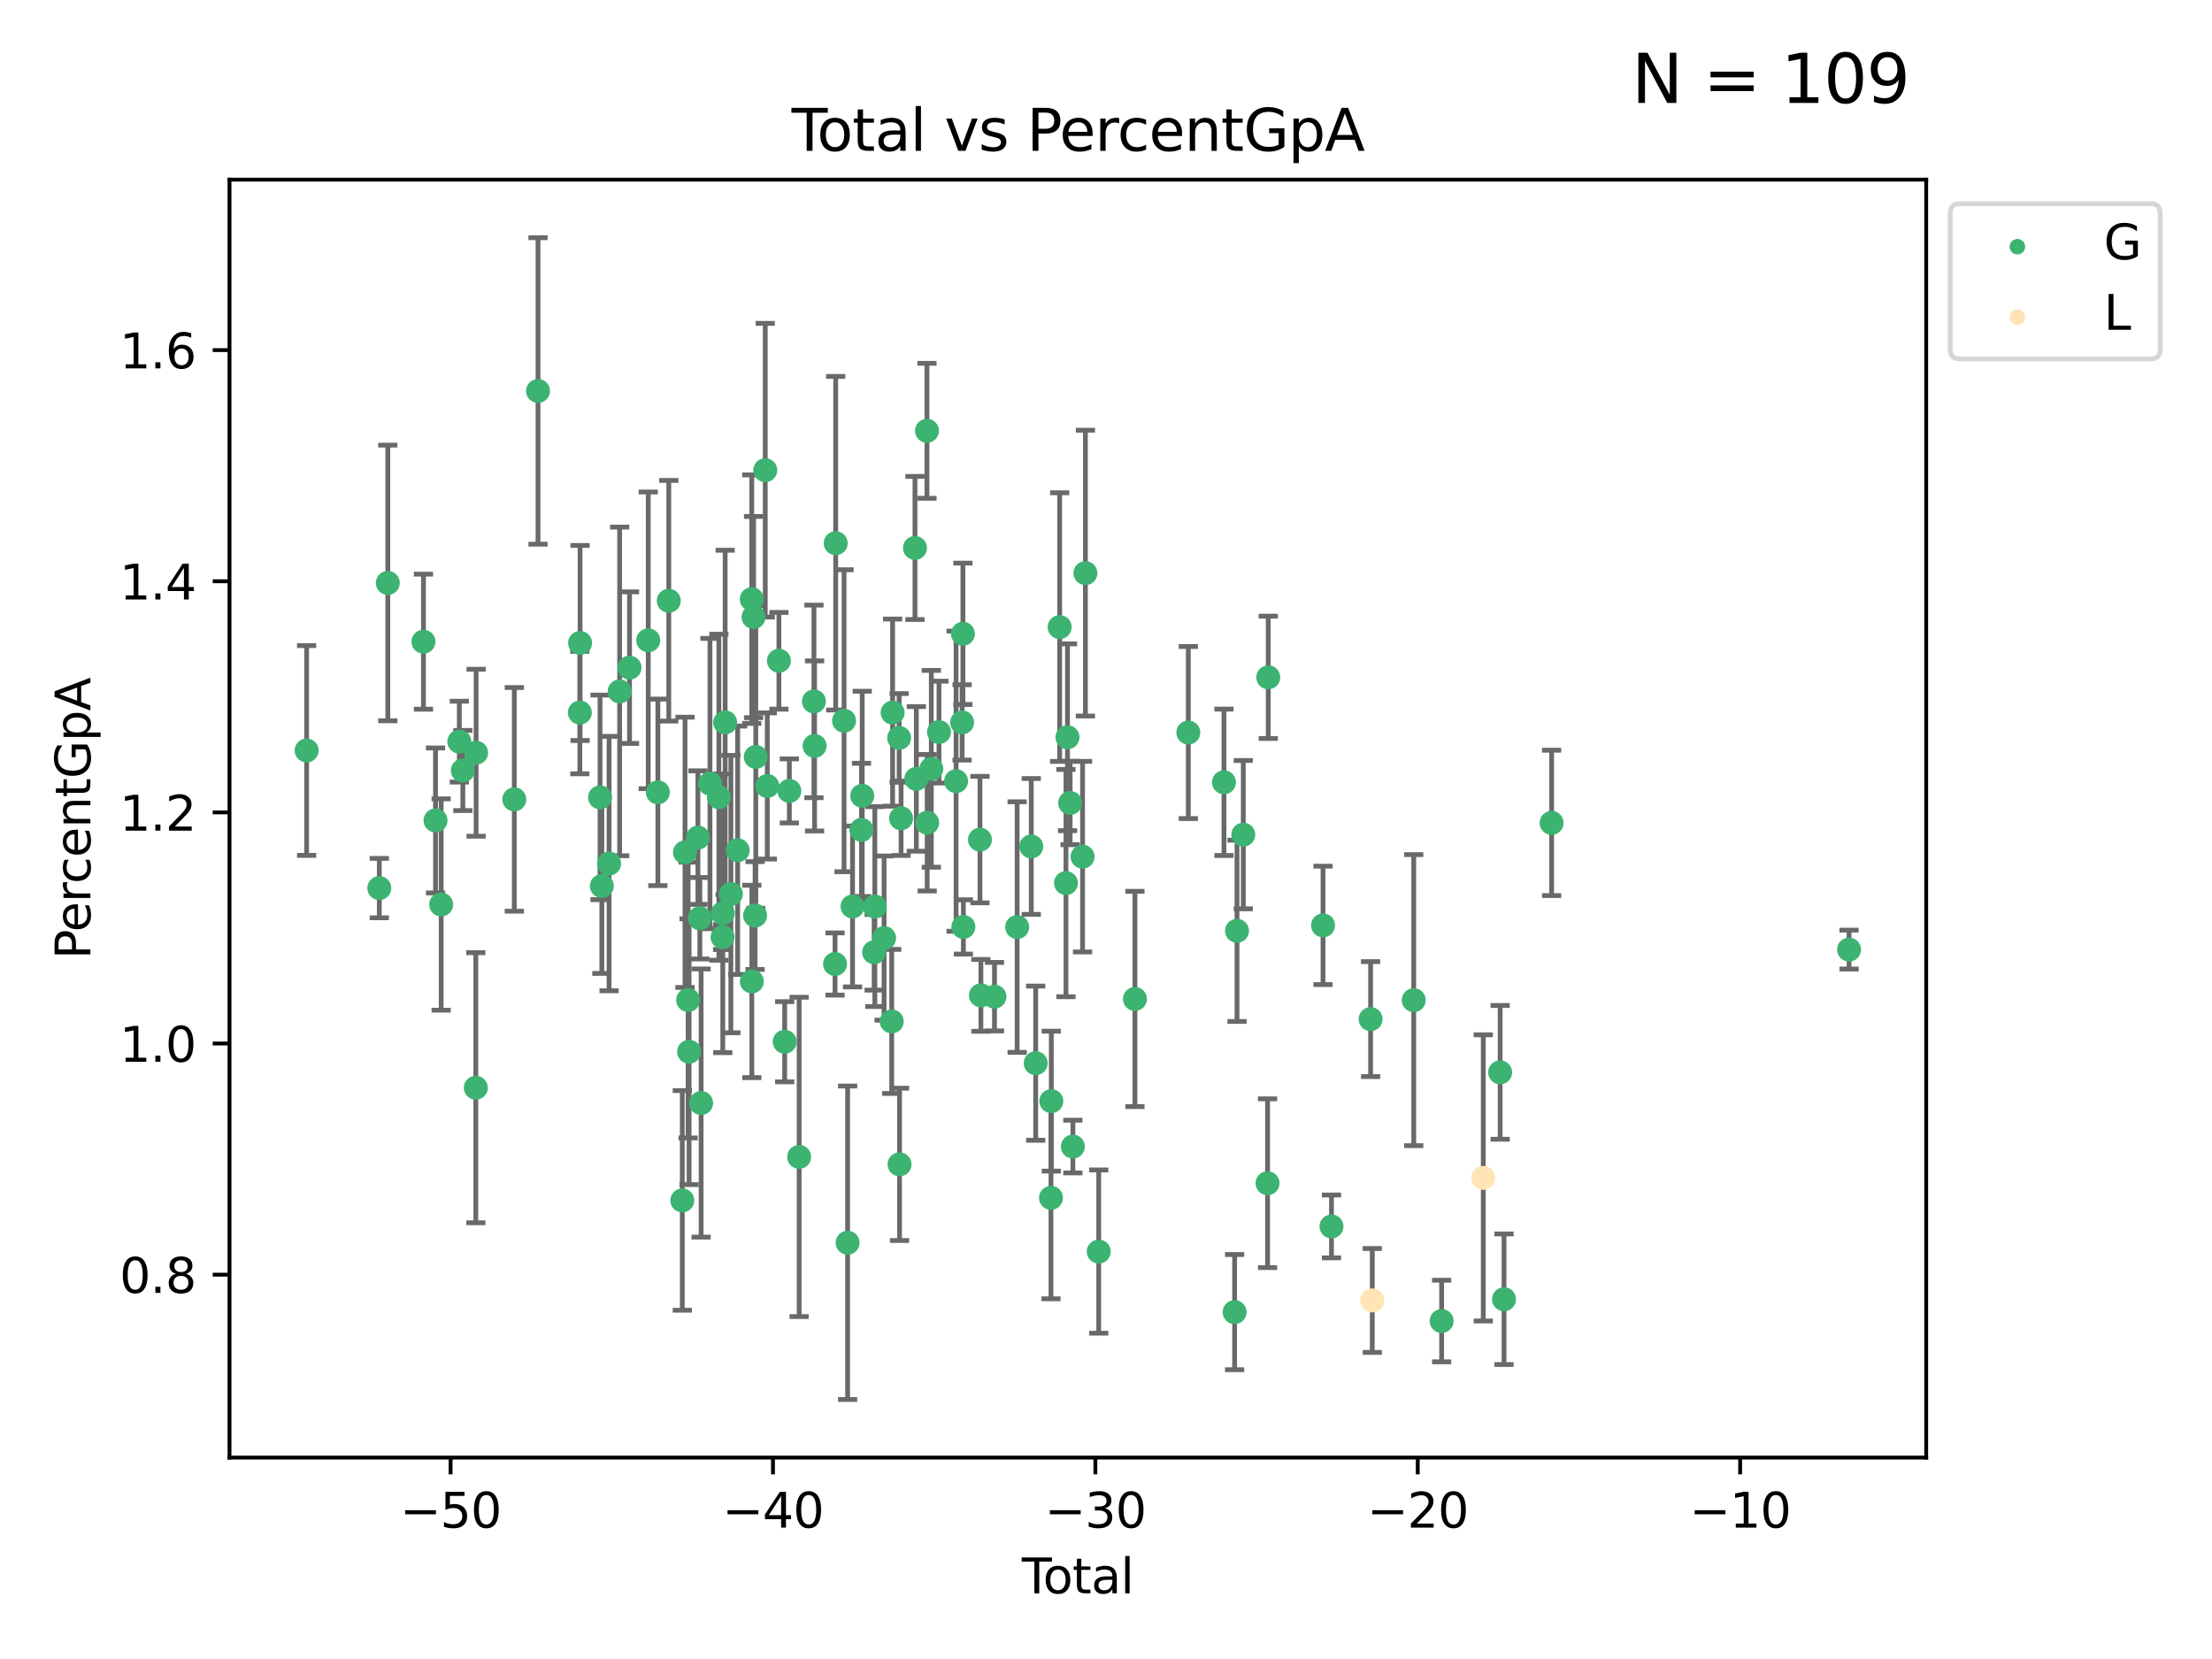 <?xml version="1.0" encoding="utf-8" standalone="no"?>
<!DOCTYPE svg PUBLIC "-//W3C//DTD SVG 1.1//EN"
  "http://www.w3.org/Graphics/SVG/1.1/DTD/svg11.dtd">
<svg xmlns:xlink="http://www.w3.org/1999/xlink" width="460.8pt" height="345.6pt" viewBox="0 0 460.8 345.6" xmlns="http://www.w3.org/2000/svg" version="1.1">
 <defs>
  <style type="text/css">*{stroke-linejoin: round; stroke-linecap: butt}</style>
 </defs>
 <g id="figure_1">
  <g id="patch_1">
   <path d="M 0 345.6 
L 460.8 345.6 
L 460.8 0 
L 0 0 
z
" style="fill: #ffffff"/>
  </g>
  <g id="axes_1">
   <g id="patch_2">
    <path d="M 47.81 303.64 
L 401.26 303.64 
L 401.26 37.422 
L 47.81 37.422 
z
" style="fill: #ffffff"/>
   </g>
   <g id="PathCollection_1">
    <defs>
     <path id="m9102ce2ea0" d="M 0 1.118 
C 0.297 1.118 0.581 1 0.791 0.791 
C 1 0.581 1.118 0.297 1.118 0 
C 1.118 -0.297 1 -0.581 0.791 -0.791 
C 0.581 -1 0.297 -1.118 0 -1.118 
C -0.297 -1.118 -0.581 -1 -0.791 -0.791 
C -1 -0.581 -1.118 -0.297 -1.118 0 
C -1.118 0.297 -1 0.581 -0.791 0.791 
C -0.581 1 -0.297 1.118 0 1.118 
z
" style="stroke: #3cb371"/>
    </defs>
    <g clip-path="url(#padc74bd839)">
     <use xlink:href="#m9102ce2ea0" x="63.876" y="156.34" style="fill: #3cb371; stroke: #3cb371"/>
     <use xlink:href="#m9102ce2ea0" x="79.015" y="185.005" style="fill: #3cb371; stroke: #3cb371"/>
     <use xlink:href="#m9102ce2ea0" x="80.786" y="121.439" style="fill: #3cb371; stroke: #3cb371"/>
     <use xlink:href="#m9102ce2ea0" x="88.215" y="133.674" style="fill: #3cb371; stroke: #3cb371"/>
     <use xlink:href="#m9102ce2ea0" x="90.731" y="170.912" style="fill: #3cb371; stroke: #3cb371"/>
     <use xlink:href="#m9102ce2ea0" x="91.904" y="188.426" style="fill: #3cb371; stroke: #3cb371"/>
     <use xlink:href="#m9102ce2ea0" x="95.683" y="154.494" style="fill: #3cb371; stroke: #3cb371"/>
     <use xlink:href="#m9102ce2ea0" x="96.417" y="160.507" style="fill: #3cb371; stroke: #3cb371"/>
     <use xlink:href="#m9102ce2ea0" x="99.121" y="226.595" style="fill: #3cb371; stroke: #3cb371"/>
     <use xlink:href="#m9102ce2ea0" x="99.18" y="156.811" style="fill: #3cb371; stroke: #3cb371"/>
     <use xlink:href="#m9102ce2ea0" x="107.139" y="166.521" style="fill: #3cb371; stroke: #3cb371"/>
     <use xlink:href="#m9102ce2ea0" x="112.078" y="81.443" style="fill: #3cb371; stroke: #3cb371"/>
     <use xlink:href="#m9102ce2ea0" x="120.79" y="148.441" style="fill: #3cb371; stroke: #3cb371"/>
     <use xlink:href="#m9102ce2ea0" x="120.842" y="133.942" style="fill: #3cb371; stroke: #3cb371"/>
     <use xlink:href="#m9102ce2ea0" x="124.998" y="166.104" style="fill: #3cb371; stroke: #3cb371"/>
     <use xlink:href="#m9102ce2ea0" x="125.376" y="184.573" style="fill: #3cb371; stroke: #3cb371"/>
     <use xlink:href="#m9102ce2ea0" x="126.881" y="179.897" style="fill: #3cb371; stroke: #3cb371"/>
     <use xlink:href="#m9102ce2ea0" x="129.084" y="144.039" style="fill: #3cb371; stroke: #3cb371"/>
     <use xlink:href="#m9102ce2ea0" x="131.143" y="139.081" style="fill: #3cb371; stroke: #3cb371"/>
     <use xlink:href="#m9102ce2ea0" x="135.041" y="133.389" style="fill: #3cb371; stroke: #3cb371"/>
     <use xlink:href="#m9102ce2ea0" x="137.046" y="165.062" style="fill: #3cb371; stroke: #3cb371"/>
     <use xlink:href="#m9102ce2ea0" x="139.318" y="125.151" style="fill: #3cb371; stroke: #3cb371"/>
     <use xlink:href="#m9102ce2ea0" x="142.133" y="250.068" style="fill: #3cb371; stroke: #3cb371"/>
     <use xlink:href="#m9102ce2ea0" x="142.699" y="177.558" style="fill: #3cb371; stroke: #3cb371"/>
     <use xlink:href="#m9102ce2ea0" x="143.351" y="208.327" style="fill: #3cb371; stroke: #3cb371"/>
     <use xlink:href="#m9102ce2ea0" x="143.552" y="219.091" style="fill: #3cb371; stroke: #3cb371"/>
     <use xlink:href="#m9102ce2ea0" x="145.392" y="174.491" style="fill: #3cb371; stroke: #3cb371"/>
     <use xlink:href="#m9102ce2ea0" x="145.791" y="191.291" style="fill: #3cb371; stroke: #3cb371"/>
     <use xlink:href="#m9102ce2ea0" x="146.054" y="229.779" style="fill: #3cb371; stroke: #3cb371"/>
     <use xlink:href="#m9102ce2ea0" x="147.9" y="163.229" style="fill: #3cb371; stroke: #3cb371"/>
     <use xlink:href="#m9102ce2ea0" x="149.758" y="166.069" style="fill: #3cb371; stroke: #3cb371"/>
     <use xlink:href="#m9102ce2ea0" x="150.532" y="195.222" style="fill: #3cb371; stroke: #3cb371"/>
     <use xlink:href="#m9102ce2ea0" x="150.569" y="190.26" style="fill: #3cb371; stroke: #3cb371"/>
     <use xlink:href="#m9102ce2ea0" x="151.062" y="150.486" style="fill: #3cb371; stroke: #3cb371"/>
     <use xlink:href="#m9102ce2ea0" x="152.255" y="186.248" style="fill: #3cb371; stroke: #3cb371"/>
     <use xlink:href="#m9102ce2ea0" x="153.668" y="177.128" style="fill: #3cb371; stroke: #3cb371"/>
     <use xlink:href="#m9102ce2ea0" x="156.603" y="124.816" style="fill: #3cb371; stroke: #3cb371"/>
     <use xlink:href="#m9102ce2ea0" x="156.621" y="204.449" style="fill: #3cb371; stroke: #3cb371"/>
     <use xlink:href="#m9102ce2ea0" x="156.984" y="128.546" style="fill: #3cb371; stroke: #3cb371"/>
     <use xlink:href="#m9102ce2ea0" x="157.3" y="190.725" style="fill: #3cb371; stroke: #3cb371"/>
     <use xlink:href="#m9102ce2ea0" x="157.445" y="157.683" style="fill: #3cb371; stroke: #3cb371"/>
     <use xlink:href="#m9102ce2ea0" x="159.417" y="97.951" style="fill: #3cb371; stroke: #3cb371"/>
     <use xlink:href="#m9102ce2ea0" x="159.84" y="163.733" style="fill: #3cb371; stroke: #3cb371"/>
     <use xlink:href="#m9102ce2ea0" x="162.26" y="137.653" style="fill: #3cb371; stroke: #3cb371"/>
     <use xlink:href="#m9102ce2ea0" x="163.463" y="217.011" style="fill: #3cb371; stroke: #3cb371"/>
     <use xlink:href="#m9102ce2ea0" x="164.435" y="164.76" style="fill: #3cb371; stroke: #3cb371"/>
     <use xlink:href="#m9102ce2ea0" x="166.477" y="241.005" style="fill: #3cb371; stroke: #3cb371"/>
     <use xlink:href="#m9102ce2ea0" x="169.558" y="146.115" style="fill: #3cb371; stroke: #3cb371"/>
     <use xlink:href="#m9102ce2ea0" x="169.692" y="155.39" style="fill: #3cb371; stroke: #3cb371"/>
     <use xlink:href="#m9102ce2ea0" x="173.954" y="200.822" style="fill: #3cb371; stroke: #3cb371"/>
     <use xlink:href="#m9102ce2ea0" x="174.092" y="113.16" style="fill: #3cb371; stroke: #3cb371"/>
     <use xlink:href="#m9102ce2ea0" x="175.834" y="150.141" style="fill: #3cb371; stroke: #3cb371"/>
     <use xlink:href="#m9102ce2ea0" x="176.573" y="258.889" style="fill: #3cb371; stroke: #3cb371"/>
     <use xlink:href="#m9102ce2ea0" x="177.598" y="188.833" style="fill: #3cb371; stroke: #3cb371"/>
     <use xlink:href="#m9102ce2ea0" x="179.462" y="172.878" style="fill: #3cb371; stroke: #3cb371"/>
     <use xlink:href="#m9102ce2ea0" x="179.615" y="165.78" style="fill: #3cb371; stroke: #3cb371"/>
     <use xlink:href="#m9102ce2ea0" x="182.1" y="198.375" style="fill: #3cb371; stroke: #3cb371"/>
     <use xlink:href="#m9102ce2ea0" x="182.246" y="188.856" style="fill: #3cb371; stroke: #3cb371"/>
     <use xlink:href="#m9102ce2ea0" x="184.171" y="195.419" style="fill: #3cb371; stroke: #3cb371"/>
     <use xlink:href="#m9102ce2ea0" x="185.76" y="212.783" style="fill: #3cb371; stroke: #3cb371"/>
     <use xlink:href="#m9102ce2ea0" x="185.945" y="148.451" style="fill: #3cb371; stroke: #3cb371"/>
     <use xlink:href="#m9102ce2ea0" x="187.307" y="153.723" style="fill: #3cb371; stroke: #3cb371"/>
     <use xlink:href="#m9102ce2ea0" x="187.39" y="242.557" style="fill: #3cb371; stroke: #3cb371"/>
     <use xlink:href="#m9102ce2ea0" x="187.711" y="170.463" style="fill: #3cb371; stroke: #3cb371"/>
     <use xlink:href="#m9102ce2ea0" x="190.606" y="114.147" style="fill: #3cb371; stroke: #3cb371"/>
     <use xlink:href="#m9102ce2ea0" x="190.889" y="162.256" style="fill: #3cb371; stroke: #3cb371"/>
     <use xlink:href="#m9102ce2ea0" x="193.105" y="89.745" style="fill: #3cb371; stroke: #3cb371"/>
     <use xlink:href="#m9102ce2ea0" x="193.149" y="171.388" style="fill: #3cb371; stroke: #3cb371"/>
     <use xlink:href="#m9102ce2ea0" x="194.01" y="160.158" style="fill: #3cb371; stroke: #3cb371"/>
     <use xlink:href="#m9102ce2ea0" x="195.606" y="152.51" style="fill: #3cb371; stroke: #3cb371"/>
     <use xlink:href="#m9102ce2ea0" x="199.17" y="162.731" style="fill: #3cb371; stroke: #3cb371"/>
     <use xlink:href="#m9102ce2ea0" x="200.425" y="150.492" style="fill: #3cb371; stroke: #3cb371"/>
     <use xlink:href="#m9102ce2ea0" x="200.593" y="132.029" style="fill: #3cb371; stroke: #3cb371"/>
     <use xlink:href="#m9102ce2ea0" x="200.689" y="193.096" style="fill: #3cb371; stroke: #3cb371"/>
     <use xlink:href="#m9102ce2ea0" x="204.145" y="174.909" style="fill: #3cb371; stroke: #3cb371"/>
     <use xlink:href="#m9102ce2ea0" x="204.34" y="207.353" style="fill: #3cb371; stroke: #3cb371"/>
     <use xlink:href="#m9102ce2ea0" x="207.17" y="207.623" style="fill: #3cb371; stroke: #3cb371"/>
     <use xlink:href="#m9102ce2ea0" x="211.887" y="193.123" style="fill: #3cb371; stroke: #3cb371"/>
     <use xlink:href="#m9102ce2ea0" x="214.831" y="176.334" style="fill: #3cb371; stroke: #3cb371"/>
     <use xlink:href="#m9102ce2ea0" x="215.756" y="221.479" style="fill: #3cb371; stroke: #3cb371"/>
     <use xlink:href="#m9102ce2ea0" x="218.938" y="249.532" style="fill: #3cb371; stroke: #3cb371"/>
     <use xlink:href="#m9102ce2ea0" x="219.007" y="229.387" style="fill: #3cb371; stroke: #3cb371"/>
     <use xlink:href="#m9102ce2ea0" x="220.747" y="130.633" style="fill: #3cb371; stroke: #3cb371"/>
     <use xlink:href="#m9102ce2ea0" x="222.062" y="183.96" style="fill: #3cb371; stroke: #3cb371"/>
     <use xlink:href="#m9102ce2ea0" x="222.379" y="153.583" style="fill: #3cb371; stroke: #3cb371"/>
     <use xlink:href="#m9102ce2ea0" x="222.926" y="167.273" style="fill: #3cb371; stroke: #3cb371"/>
     <use xlink:href="#m9102ce2ea0" x="223.5" y="238.851" style="fill: #3cb371; stroke: #3cb371"/>
     <use xlink:href="#m9102ce2ea0" x="225.519" y="178.46" style="fill: #3cb371; stroke: #3cb371"/>
     <use xlink:href="#m9102ce2ea0" x="226.112" y="119.392" style="fill: #3cb371; stroke: #3cb371"/>
     <use xlink:href="#m9102ce2ea0" x="228.886" y="260.724" style="fill: #3cb371; stroke: #3cb371"/>
     <use xlink:href="#m9102ce2ea0" x="236.431" y="208.101" style="fill: #3cb371; stroke: #3cb371"/>
     <use xlink:href="#m9102ce2ea0" x="247.547" y="152.599" style="fill: #3cb371; stroke: #3cb371"/>
     <use xlink:href="#m9102ce2ea0" x="254.974" y="162.969" style="fill: #3cb371; stroke: #3cb371"/>
     <use xlink:href="#m9102ce2ea0" x="257.193" y="273.336" style="fill: #3cb371; stroke: #3cb371"/>
     <use xlink:href="#m9102ce2ea0" x="257.691" y="193.907" style="fill: #3cb371; stroke: #3cb371"/>
     <use xlink:href="#m9102ce2ea0" x="259.001" y="173.874" style="fill: #3cb371; stroke: #3cb371"/>
     <use xlink:href="#m9102ce2ea0" x="264.054" y="246.485" style="fill: #3cb371; stroke: #3cb371"/>
     <use xlink:href="#m9102ce2ea0" x="264.199" y="141.097" style="fill: #3cb371; stroke: #3cb371"/>
     <use xlink:href="#m9102ce2ea0" x="275.611" y="192.775" style="fill: #3cb371; stroke: #3cb371"/>
     <use xlink:href="#m9102ce2ea0" x="277.373" y="255.491" style="fill: #3cb371; stroke: #3cb371"/>
     <use xlink:href="#m9102ce2ea0" x="285.523" y="212.301" style="fill: #3cb371; stroke: #3cb371"/>
     <use xlink:href="#m9102ce2ea0" x="294.507" y="208.351" style="fill: #3cb371; stroke: #3cb371"/>
     <use xlink:href="#m9102ce2ea0" x="300.317" y="275.195" style="fill: #3cb371; stroke: #3cb371"/>
     <use xlink:href="#m9102ce2ea0" x="312.509" y="223.394" style="fill: #3cb371; stroke: #3cb371"/>
     <use xlink:href="#m9102ce2ea0" x="313.316" y="270.65" style="fill: #3cb371; stroke: #3cb371"/>
     <use xlink:href="#m9102ce2ea0" x="323.232" y="171.422" style="fill: #3cb371; stroke: #3cb371"/>
     <use xlink:href="#m9102ce2ea0" x="385.194" y="197.817" style="fill: #3cb371; stroke: #3cb371"/>
    </g>
   </g>
   <g id="PathCollection_2">
    <defs>
     <path id="me7f9011c72" d="M 0 1.118 
C 0.297 1.118 0.581 1 0.791 0.791 
C 1 0.581 1.118 0.297 1.118 0 
C 1.118 -0.297 1 -0.581 0.791 -0.791 
C 0.581 -1 0.297 -1.118 0 -1.118 
C -0.297 -1.118 -0.581 -1 -0.791 -0.791 
C -1 -0.581 -1.118 -0.297 -1.118 0 
C -1.118 0.297 -1 0.581 -0.791 0.791 
C -0.581 1 -0.297 1.118 0 1.118 
z
" style="stroke: #ffe4b5"/>
    </defs>
    <g clip-path="url(#padc74bd839)">
     <use xlink:href="#me7f9011c72" x="285.869" y="270.907" style="fill: #ffe4b5; stroke: #ffe4b5"/>
     <use xlink:href="#me7f9011c72" x="308.993" y="245.378" style="fill: #ffe4b5; stroke: #ffe4b5"/>
    </g>
   </g>
   <g id="matplotlib.axis_1">
    <g id="xtick_1">
     <g id="line2d_1">
      <defs>
       <path id="ma1ccd8e1a1" d="M 0 0 
L 0 3.5 
" style="stroke: #000000; stroke-width: 0.8"/>
      </defs>
      <g>
       <use xlink:href="#ma1ccd8e1a1" x="93.867" y="303.64" style="stroke: #000000; stroke-width: 0.8"/>
      </g>
     </g>
     <g id="text_1">
      <!-- −50 -->
      <g transform="translate(83.315 318.238)scale(0.1 -0.1)">
       <defs>
        <path id="DejaVuSans-2212" d="M 678 2272 
L 4684 2272 
L 4684 1741 
L 678 1741 
L 678 2272 
z
" transform="scale(0.016)"/>
        <path id="DejaVuSans-35" d="M 691 4666 
L 3169 4666 
L 3169 4134 
L 1269 4134 
L 1269 2991 
Q 1406 3038 1543 3061 
Q 1681 3084 1819 3084 
Q 2600 3084 3056 2656 
Q 3513 2228 3513 1497 
Q 3513 744 3044 326 
Q 2575 -91 1722 -91 
Q 1428 -91 1123 -41 
Q 819 9 494 109 
L 494 744 
Q 775 591 1075 516 
Q 1375 441 1709 441 
Q 2250 441 2565 725 
Q 2881 1009 2881 1497 
Q 2881 1984 2565 2268 
Q 2250 2553 1709 2553 
Q 1456 2553 1204 2497 
Q 953 2441 691 2322 
L 691 4666 
z
" transform="scale(0.016)"/>
        <path id="DejaVuSans-30" d="M 2034 4250 
Q 1547 4250 1301 3770 
Q 1056 3291 1056 2328 
Q 1056 1369 1301 889 
Q 1547 409 2034 409 
Q 2525 409 2770 889 
Q 3016 1369 3016 2328 
Q 3016 3291 2770 3770 
Q 2525 4250 2034 4250 
z
M 2034 4750 
Q 2819 4750 3233 4129 
Q 3647 3509 3647 2328 
Q 3647 1150 3233 529 
Q 2819 -91 2034 -91 
Q 1250 -91 836 529 
Q 422 1150 422 2328 
Q 422 3509 836 4129 
Q 1250 4750 2034 4750 
z
" transform="scale(0.016)"/>
       </defs>
       <use xlink:href="#DejaVuSans-2212"/>
       <use xlink:href="#DejaVuSans-35" x="83.789"/>
       <use xlink:href="#DejaVuSans-30" x="147.412"/>
      </g>
     </g>
    </g>
    <g id="xtick_2">
     <g id="line2d_2">
      <g>
       <use xlink:href="#ma1ccd8e1a1" x="161.026" y="303.64" style="stroke: #000000; stroke-width: 0.8"/>
      </g>
     </g>
     <g id="text_2">
      <!-- −40 -->
      <g transform="translate(150.473 318.238)scale(0.1 -0.1)">
       <defs>
        <path id="DejaVuSans-34" d="M 2419 4116 
L 825 1625 
L 2419 1625 
L 2419 4116 
z
M 2253 4666 
L 3047 4666 
L 3047 1625 
L 3713 1625 
L 3713 1100 
L 3047 1100 
L 3047 0 
L 2419 0 
L 2419 1100 
L 313 1100 
L 313 1709 
L 2253 4666 
z
" transform="scale(0.016)"/>
       </defs>
       <use xlink:href="#DejaVuSans-2212"/>
       <use xlink:href="#DejaVuSans-34" x="83.789"/>
       <use xlink:href="#DejaVuSans-30" x="147.412"/>
      </g>
     </g>
    </g>
    <g id="xtick_3">
     <g id="line2d_3">
      <g>
       <use xlink:href="#ma1ccd8e1a1" x="228.184" y="303.64" style="stroke: #000000; stroke-width: 0.8"/>
      </g>
     </g>
     <g id="text_3">
      <!-- −30 -->
      <g transform="translate(217.632 318.238)scale(0.1 -0.1)">
       <defs>
        <path id="DejaVuSans-33" d="M 2597 2516 
Q 3050 2419 3304 2112 
Q 3559 1806 3559 1356 
Q 3559 666 3084 287 
Q 2609 -91 1734 -91 
Q 1441 -91 1130 -33 
Q 819 25 488 141 
L 488 750 
Q 750 597 1062 519 
Q 1375 441 1716 441 
Q 2309 441 2620 675 
Q 2931 909 2931 1356 
Q 2931 1769 2642 2001 
Q 2353 2234 1838 2234 
L 1294 2234 
L 1294 2753 
L 1863 2753 
Q 2328 2753 2575 2939 
Q 2822 3125 2822 3475 
Q 2822 3834 2567 4026 
Q 2313 4219 1838 4219 
Q 1578 4219 1281 4162 
Q 984 4106 628 3988 
L 628 4550 
Q 988 4650 1302 4700 
Q 1616 4750 1894 4750 
Q 2613 4750 3031 4423 
Q 3450 4097 3450 3541 
Q 3450 3153 3228 2886 
Q 3006 2619 2597 2516 
z
" transform="scale(0.016)"/>
       </defs>
       <use xlink:href="#DejaVuSans-2212"/>
       <use xlink:href="#DejaVuSans-33" x="83.789"/>
       <use xlink:href="#DejaVuSans-30" x="147.412"/>
      </g>
     </g>
    </g>
    <g id="xtick_4">
     <g id="line2d_4">
      <g>
       <use xlink:href="#ma1ccd8e1a1" x="295.343" y="303.64" style="stroke: #000000; stroke-width: 0.8"/>
      </g>
     </g>
     <g id="text_4">
      <!-- −20 -->
      <g transform="translate(284.79 318.238)scale(0.1 -0.1)">
       <defs>
        <path id="DejaVuSans-32" d="M 1228 531 
L 3431 531 
L 3431 0 
L 469 0 
L 469 531 
Q 828 903 1448 1529 
Q 2069 2156 2228 2338 
Q 2531 2678 2651 2914 
Q 2772 3150 2772 3378 
Q 2772 3750 2511 3984 
Q 2250 4219 1831 4219 
Q 1534 4219 1204 4116 
Q 875 4013 500 3803 
L 500 4441 
Q 881 4594 1212 4672 
Q 1544 4750 1819 4750 
Q 2544 4750 2975 4387 
Q 3406 4025 3406 3419 
Q 3406 3131 3298 2873 
Q 3191 2616 2906 2266 
Q 2828 2175 2409 1742 
Q 1991 1309 1228 531 
z
" transform="scale(0.016)"/>
       </defs>
       <use xlink:href="#DejaVuSans-2212"/>
       <use xlink:href="#DejaVuSans-32" x="83.789"/>
       <use xlink:href="#DejaVuSans-30" x="147.412"/>
      </g>
     </g>
    </g>
    <g id="xtick_5">
     <g id="line2d_5">
      <g>
       <use xlink:href="#ma1ccd8e1a1" x="362.501" y="303.64" style="stroke: #000000; stroke-width: 0.8"/>
      </g>
     </g>
     <g id="text_5">
      <!-- −10 -->
      <g transform="translate(351.949 318.238)scale(0.1 -0.1)">
       <defs>
        <path id="DejaVuSans-31" d="M 794 531 
L 1825 531 
L 1825 4091 
L 703 3866 
L 703 4441 
L 1819 4666 
L 2450 4666 
L 2450 531 
L 3481 531 
L 3481 0 
L 794 0 
L 794 531 
z
" transform="scale(0.016)"/>
       </defs>
       <use xlink:href="#DejaVuSans-2212"/>
       <use xlink:href="#DejaVuSans-31" x="83.789"/>
       <use xlink:href="#DejaVuSans-30" x="147.412"/>
      </g>
     </g>
    </g>
    <g id="text_6">
     <!-- Total -->
     <g transform="translate(212.858 331.917)scale(0.1 -0.1)">
      <defs>
       <path id="DejaVuSans-54" d="M -19 4666 
L 3928 4666 
L 3928 4134 
L 2272 4134 
L 2272 0 
L 1638 0 
L 1638 4134 
L -19 4134 
L -19 4666 
z
" transform="scale(0.016)"/>
       <path id="DejaVuSans-6f" d="M 1959 3097 
Q 1497 3097 1228 2736 
Q 959 2375 959 1747 
Q 959 1119 1226 758 
Q 1494 397 1959 397 
Q 2419 397 2687 759 
Q 2956 1122 2956 1747 
Q 2956 2369 2687 2733 
Q 2419 3097 1959 3097 
z
M 1959 3584 
Q 2709 3584 3137 3096 
Q 3566 2609 3566 1747 
Q 3566 888 3137 398 
Q 2709 -91 1959 -91 
Q 1206 -91 779 398 
Q 353 888 353 1747 
Q 353 2609 779 3096 
Q 1206 3584 1959 3584 
z
" transform="scale(0.016)"/>
       <path id="DejaVuSans-74" d="M 1172 4494 
L 1172 3500 
L 2356 3500 
L 2356 3053 
L 1172 3053 
L 1172 1153 
Q 1172 725 1289 603 
Q 1406 481 1766 481 
L 2356 481 
L 2356 0 
L 1766 0 
Q 1100 0 847 248 
Q 594 497 594 1153 
L 594 3053 
L 172 3053 
L 172 3500 
L 594 3500 
L 594 4494 
L 1172 4494 
z
" transform="scale(0.016)"/>
       <path id="DejaVuSans-61" d="M 2194 1759 
Q 1497 1759 1228 1600 
Q 959 1441 959 1056 
Q 959 750 1161 570 
Q 1363 391 1709 391 
Q 2188 391 2477 730 
Q 2766 1069 2766 1631 
L 2766 1759 
L 2194 1759 
z
M 3341 1997 
L 3341 0 
L 2766 0 
L 2766 531 
Q 2569 213 2275 61 
Q 1981 -91 1556 -91 
Q 1019 -91 701 211 
Q 384 513 384 1019 
Q 384 1609 779 1909 
Q 1175 2209 1959 2209 
L 2766 2209 
L 2766 2266 
Q 2766 2663 2505 2880 
Q 2244 3097 1772 3097 
Q 1472 3097 1187 3025 
Q 903 2953 641 2809 
L 641 3341 
Q 956 3463 1253 3523 
Q 1550 3584 1831 3584 
Q 2591 3584 2966 3190 
Q 3341 2797 3341 1997 
z
" transform="scale(0.016)"/>
       <path id="DejaVuSans-6c" d="M 603 4863 
L 1178 4863 
L 1178 0 
L 603 0 
L 603 4863 
z
" transform="scale(0.016)"/>
      </defs>
      <use xlink:href="#DejaVuSans-54"/>
      <use xlink:href="#DejaVuSans-6f" x="44.084"/>
      <use xlink:href="#DejaVuSans-74" x="105.266"/>
      <use xlink:href="#DejaVuSans-61" x="144.475"/>
      <use xlink:href="#DejaVuSans-6c" x="205.754"/>
     </g>
    </g>
   </g>
   <g id="matplotlib.axis_2">
    <g id="ytick_1">
     <g id="line2d_6">
      <defs>
       <path id="mfc012e82d1" d="M 0 0 
L -3.5 0 
" style="stroke: #000000; stroke-width: 0.8"/>
      </defs>
      <g>
       <use xlink:href="#mfc012e82d1" x="47.81" y="265.533" style="stroke: #000000; stroke-width: 0.8"/>
      </g>
     </g>
     <g id="text_7">
      <!-- 0.8 -->
      <g transform="translate(24.907 269.332)scale(0.1 -0.1)">
       <defs>
        <path id="DejaVuSans-2e" d="M 684 794 
L 1344 794 
L 1344 0 
L 684 0 
L 684 794 
z
" transform="scale(0.016)"/>
        <path id="DejaVuSans-38" d="M 2034 2216 
Q 1584 2216 1326 1975 
Q 1069 1734 1069 1313 
Q 1069 891 1326 650 
Q 1584 409 2034 409 
Q 2484 409 2743 651 
Q 3003 894 3003 1313 
Q 3003 1734 2745 1975 
Q 2488 2216 2034 2216 
z
M 1403 2484 
Q 997 2584 770 2862 
Q 544 3141 544 3541 
Q 544 4100 942 4425 
Q 1341 4750 2034 4750 
Q 2731 4750 3128 4425 
Q 3525 4100 3525 3541 
Q 3525 3141 3298 2862 
Q 3072 2584 2669 2484 
Q 3125 2378 3379 2068 
Q 3634 1759 3634 1313 
Q 3634 634 3220 271 
Q 2806 -91 2034 -91 
Q 1263 -91 848 271 
Q 434 634 434 1313 
Q 434 1759 690 2068 
Q 947 2378 1403 2484 
z
M 1172 3481 
Q 1172 3119 1398 2916 
Q 1625 2713 2034 2713 
Q 2441 2713 2670 2916 
Q 2900 3119 2900 3481 
Q 2900 3844 2670 4047 
Q 2441 4250 2034 4250 
Q 1625 4250 1398 4047 
Q 1172 3844 1172 3481 
z
" transform="scale(0.016)"/>
       </defs>
       <use xlink:href="#DejaVuSans-30"/>
       <use xlink:href="#DejaVuSans-2e" x="63.623"/>
       <use xlink:href="#DejaVuSans-38" x="95.41"/>
      </g>
     </g>
    </g>
    <g id="ytick_2">
     <g id="line2d_7">
      <g>
       <use xlink:href="#mfc012e82d1" x="47.81" y="217.384" style="stroke: #000000; stroke-width: 0.8"/>
      </g>
     </g>
     <g id="text_8">
      <!-- 1.0 -->
      <g transform="translate(24.907 221.183)scale(0.1 -0.1)">
       <use xlink:href="#DejaVuSans-31"/>
       <use xlink:href="#DejaVuSans-2e" x="63.623"/>
       <use xlink:href="#DejaVuSans-30" x="95.41"/>
      </g>
     </g>
    </g>
    <g id="ytick_3">
     <g id="line2d_8">
      <g>
       <use xlink:href="#mfc012e82d1" x="47.81" y="169.235" style="stroke: #000000; stroke-width: 0.8"/>
      </g>
     </g>
     <g id="text_9">
      <!-- 1.2 -->
      <g transform="translate(24.907 173.034)scale(0.1 -0.1)">
       <use xlink:href="#DejaVuSans-31"/>
       <use xlink:href="#DejaVuSans-2e" x="63.623"/>
       <use xlink:href="#DejaVuSans-32" x="95.41"/>
      </g>
     </g>
    </g>
    <g id="ytick_4">
     <g id="line2d_9">
      <g>
       <use xlink:href="#mfc012e82d1" x="47.81" y="121.086" style="stroke: #000000; stroke-width: 0.8"/>
      </g>
     </g>
     <g id="text_10">
      <!-- 1.4 -->
      <g transform="translate(24.907 124.886)scale(0.1 -0.1)">
       <use xlink:href="#DejaVuSans-31"/>
       <use xlink:href="#DejaVuSans-2e" x="63.623"/>
       <use xlink:href="#DejaVuSans-34" x="95.41"/>
      </g>
     </g>
    </g>
    <g id="ytick_5">
     <g id="line2d_10">
      <g>
       <use xlink:href="#mfc012e82d1" x="47.81" y="72.938" style="stroke: #000000; stroke-width: 0.8"/>
      </g>
     </g>
     <g id="text_11">
      <!-- 1.6 -->
      <g transform="translate(24.907 76.737)scale(0.1 -0.1)">
       <defs>
        <path id="DejaVuSans-36" d="M 2113 2584 
Q 1688 2584 1439 2293 
Q 1191 2003 1191 1497 
Q 1191 994 1439 701 
Q 1688 409 2113 409 
Q 2538 409 2786 701 
Q 3034 994 3034 1497 
Q 3034 2003 2786 2293 
Q 2538 2584 2113 2584 
z
M 3366 4563 
L 3366 3988 
Q 3128 4100 2886 4159 
Q 2644 4219 2406 4219 
Q 1781 4219 1451 3797 
Q 1122 3375 1075 2522 
Q 1259 2794 1537 2939 
Q 1816 3084 2150 3084 
Q 2853 3084 3261 2657 
Q 3669 2231 3669 1497 
Q 3669 778 3244 343 
Q 2819 -91 2113 -91 
Q 1303 -91 875 529 
Q 447 1150 447 2328 
Q 447 3434 972 4092 
Q 1497 4750 2381 4750 
Q 2619 4750 2861 4703 
Q 3103 4656 3366 4563 
z
" transform="scale(0.016)"/>
       </defs>
       <use xlink:href="#DejaVuSans-31"/>
       <use xlink:href="#DejaVuSans-2e" x="63.623"/>
       <use xlink:href="#DejaVuSans-36" x="95.41"/>
      </g>
     </g>
    </g>
    <g id="text_12">
     <!-- PercentGpA -->
     <g transform="translate(18.827 199.807)rotate(-90)scale(0.1 -0.1)">
      <defs>
       <path id="DejaVuSans-50" d="M 1259 4147 
L 1259 2394 
L 2053 2394 
Q 2494 2394 2734 2622 
Q 2975 2850 2975 3272 
Q 2975 3691 2734 3919 
Q 2494 4147 2053 4147 
L 1259 4147 
z
M 628 4666 
L 2053 4666 
Q 2838 4666 3239 4311 
Q 3641 3956 3641 3272 
Q 3641 2581 3239 2228 
Q 2838 1875 2053 1875 
L 1259 1875 
L 1259 0 
L 628 0 
L 628 4666 
z
" transform="scale(0.016)"/>
       <path id="DejaVuSans-65" d="M 3597 1894 
L 3597 1613 
L 953 1613 
Q 991 1019 1311 708 
Q 1631 397 2203 397 
Q 2534 397 2845 478 
Q 3156 559 3463 722 
L 3463 178 
Q 3153 47 2828 -22 
Q 2503 -91 2169 -91 
Q 1331 -91 842 396 
Q 353 884 353 1716 
Q 353 2575 817 3079 
Q 1281 3584 2069 3584 
Q 2775 3584 3186 3129 
Q 3597 2675 3597 1894 
z
M 3022 2063 
Q 3016 2534 2758 2815 
Q 2500 3097 2075 3097 
Q 1594 3097 1305 2825 
Q 1016 2553 972 2059 
L 3022 2063 
z
" transform="scale(0.016)"/>
       <path id="DejaVuSans-72" d="M 2631 2963 
Q 2534 3019 2420 3045 
Q 2306 3072 2169 3072 
Q 1681 3072 1420 2755 
Q 1159 2438 1159 1844 
L 1159 0 
L 581 0 
L 581 3500 
L 1159 3500 
L 1159 2956 
Q 1341 3275 1631 3429 
Q 1922 3584 2338 3584 
Q 2397 3584 2469 3576 
Q 2541 3569 2628 3553 
L 2631 2963 
z
" transform="scale(0.016)"/>
       <path id="DejaVuSans-63" d="M 3122 3366 
L 3122 2828 
Q 2878 2963 2633 3030 
Q 2388 3097 2138 3097 
Q 1578 3097 1268 2742 
Q 959 2388 959 1747 
Q 959 1106 1268 751 
Q 1578 397 2138 397 
Q 2388 397 2633 464 
Q 2878 531 3122 666 
L 3122 134 
Q 2881 22 2623 -34 
Q 2366 -91 2075 -91 
Q 1284 -91 818 406 
Q 353 903 353 1747 
Q 353 2603 823 3093 
Q 1294 3584 2113 3584 
Q 2378 3584 2631 3529 
Q 2884 3475 3122 3366 
z
" transform="scale(0.016)"/>
       <path id="DejaVuSans-6e" d="M 3513 2113 
L 3513 0 
L 2938 0 
L 2938 2094 
Q 2938 2591 2744 2837 
Q 2550 3084 2163 3084 
Q 1697 3084 1428 2787 
Q 1159 2491 1159 1978 
L 1159 0 
L 581 0 
L 581 3500 
L 1159 3500 
L 1159 2956 
Q 1366 3272 1645 3428 
Q 1925 3584 2291 3584 
Q 2894 3584 3203 3211 
Q 3513 2838 3513 2113 
z
" transform="scale(0.016)"/>
       <path id="DejaVuSans-47" d="M 3809 666 
L 3809 1919 
L 2778 1919 
L 2778 2438 
L 4434 2438 
L 4434 434 
Q 4069 175 3628 42 
Q 3188 -91 2688 -91 
Q 1594 -91 976 548 
Q 359 1188 359 2328 
Q 359 3472 976 4111 
Q 1594 4750 2688 4750 
Q 3144 4750 3555 4637 
Q 3966 4525 4313 4306 
L 4313 3634 
Q 3963 3931 3569 4081 
Q 3175 4231 2741 4231 
Q 1884 4231 1454 3753 
Q 1025 3275 1025 2328 
Q 1025 1384 1454 906 
Q 1884 428 2741 428 
Q 3075 428 3337 486 
Q 3600 544 3809 666 
z
" transform="scale(0.016)"/>
       <path id="DejaVuSans-70" d="M 1159 525 
L 1159 -1331 
L 581 -1331 
L 581 3500 
L 1159 3500 
L 1159 2969 
Q 1341 3281 1617 3432 
Q 1894 3584 2278 3584 
Q 2916 3584 3314 3078 
Q 3713 2572 3713 1747 
Q 3713 922 3314 415 
Q 2916 -91 2278 -91 
Q 1894 -91 1617 61 
Q 1341 213 1159 525 
z
M 3116 1747 
Q 3116 2381 2855 2742 
Q 2594 3103 2138 3103 
Q 1681 3103 1420 2742 
Q 1159 2381 1159 1747 
Q 1159 1113 1420 752 
Q 1681 391 2138 391 
Q 2594 391 2855 752 
Q 3116 1113 3116 1747 
z
" transform="scale(0.016)"/>
       <path id="DejaVuSans-41" d="M 2188 4044 
L 1331 1722 
L 3047 1722 
L 2188 4044 
z
M 1831 4666 
L 2547 4666 
L 4325 0 
L 3669 0 
L 3244 1197 
L 1141 1197 
L 716 0 
L 50 0 
L 1831 4666 
z
" transform="scale(0.016)"/>
      </defs>
      <use xlink:href="#DejaVuSans-50"/>
      <use xlink:href="#DejaVuSans-65" x="56.678"/>
      <use xlink:href="#DejaVuSans-72" x="118.201"/>
      <use xlink:href="#DejaVuSans-63" x="157.064"/>
      <use xlink:href="#DejaVuSans-65" x="212.045"/>
      <use xlink:href="#DejaVuSans-6e" x="273.568"/>
      <use xlink:href="#DejaVuSans-74" x="336.947"/>
      <use xlink:href="#DejaVuSans-47" x="376.156"/>
      <use xlink:href="#DejaVuSans-70" x="453.646"/>
      <use xlink:href="#DejaVuSans-41" x="517.123"/>
     </g>
    </g>
   </g>
   <g id="LineCollection_1">
    <path d="M 63.876 178.19 
L 63.876 134.491 
" clip-path="url(#padc74bd839)" style="fill: none; stroke: #696969"/>
    <path d="M 79.015 191.192 
L 79.015 178.817 
" clip-path="url(#padc74bd839)" style="fill: none; stroke: #696969"/>
    <path d="M 80.786 150.146 
L 80.786 92.731 
" clip-path="url(#padc74bd839)" style="fill: none; stroke: #696969"/>
    <path d="M 88.215 147.74 
L 88.215 119.608 
" clip-path="url(#padc74bd839)" style="fill: none; stroke: #696969"/>
    <path d="M 90.731 186.011 
L 90.731 155.813 
" clip-path="url(#padc74bd839)" style="fill: none; stroke: #696969"/>
    <path d="M 91.904 210.441 
L 91.904 166.411 
" clip-path="url(#padc74bd839)" style="fill: none; stroke: #696969"/>
    <path d="M 95.683 162.918 
L 95.683 146.07 
" clip-path="url(#padc74bd839)" style="fill: none; stroke: #696969"/>
    <path d="M 96.417 168.856 
L 96.417 152.158 
" clip-path="url(#padc74bd839)" style="fill: none; stroke: #696969"/>
    <path d="M 99.121 254.727 
L 99.121 198.462 
" clip-path="url(#padc74bd839)" style="fill: none; stroke: #696969"/>
    <path d="M 99.18 174.205 
L 99.18 139.417 
" clip-path="url(#padc74bd839)" style="fill: none; stroke: #696969"/>
    <path d="M 107.139 189.82 
L 107.139 143.222 
" clip-path="url(#padc74bd839)" style="fill: none; stroke: #696969"/>
    <path d="M 112.078 113.364 
L 112.078 49.523 
" clip-path="url(#padc74bd839)" style="fill: none; stroke: #696969"/>
    <path d="M 120.79 161.195 
L 120.79 135.688 
" clip-path="url(#padc74bd839)" style="fill: none; stroke: #696969"/>
    <path d="M 120.842 154.263 
L 120.842 113.621 
" clip-path="url(#padc74bd839)" style="fill: none; stroke: #696969"/>
    <path d="M 124.998 187.415 
L 124.998 144.793 
" clip-path="url(#padc74bd839)" style="fill: none; stroke: #696969"/>
    <path d="M 125.376 202.786 
L 125.376 166.361 
" clip-path="url(#padc74bd839)" style="fill: none; stroke: #696969"/>
    <path d="M 126.881 206.399 
L 126.881 153.394 
" clip-path="url(#padc74bd839)" style="fill: none; stroke: #696969"/>
    <path d="M 129.084 178.271 
L 129.084 109.806 
" clip-path="url(#padc74bd839)" style="fill: none; stroke: #696969"/>
    <path d="M 131.143 154.866 
L 131.143 123.295 
" clip-path="url(#padc74bd839)" style="fill: none; stroke: #696969"/>
    <path d="M 135.041 164.293 
L 135.041 102.485 
" clip-path="url(#padc74bd839)" style="fill: none; stroke: #696969"/>
    <path d="M 137.046 184.489 
L 137.046 145.636 
" clip-path="url(#padc74bd839)" style="fill: none; stroke: #696969"/>
    <path d="M 139.318 150.216 
L 139.318 100.087 
" clip-path="url(#padc74bd839)" style="fill: none; stroke: #696969"/>
    <path d="M 142.133 272.949 
L 142.133 227.187 
" clip-path="url(#padc74bd839)" style="fill: none; stroke: #696969"/>
    <path d="M 142.699 205.709 
L 142.699 149.407 
" clip-path="url(#padc74bd839)" style="fill: none; stroke: #696969"/>
    <path d="M 143.351 237.051 
L 143.351 179.602 
" clip-path="url(#padc74bd839)" style="fill: none; stroke: #696969"/>
    <path d="M 143.552 246.772 
L 143.552 191.41 
" clip-path="url(#padc74bd839)" style="fill: none; stroke: #696969"/>
    <path d="M 145.392 188.401 
L 145.392 160.581 
" clip-path="url(#padc74bd839)" style="fill: none; stroke: #696969"/>
    <path d="M 145.791 199.776 
L 145.791 182.806 
" clip-path="url(#padc74bd839)" style="fill: none; stroke: #696969"/>
    <path d="M 146.054 257.706 
L 146.054 201.852 
" clip-path="url(#padc74bd839)" style="fill: none; stroke: #696969"/>
    <path d="M 147.9 193.465 
L 147.9 132.992 
" clip-path="url(#padc74bd839)" style="fill: none; stroke: #696969"/>
    <path d="M 149.758 200.026 
L 149.758 132.112 
" clip-path="url(#padc74bd839)" style="fill: none; stroke: #696969"/>
    <path d="M 150.532 197.813 
L 150.532 192.631 
" clip-path="url(#padc74bd839)" style="fill: none; stroke: #696969"/>
    <path d="M 150.569 219.279 
L 150.569 161.241 
" clip-path="url(#padc74bd839)" style="fill: none; stroke: #696969"/>
    <path d="M 151.062 186.35 
L 151.062 114.623 
" clip-path="url(#padc74bd839)" style="fill: none; stroke: #696969"/>
    <path d="M 152.255 215.142 
L 152.255 157.354 
" clip-path="url(#padc74bd839)" style="fill: none; stroke: #696969"/>
    <path d="M 153.668 203.005 
L 153.668 151.251 
" clip-path="url(#padc74bd839)" style="fill: none; stroke: #696969"/>
    <path d="M 156.603 150.7 
L 156.603 98.932 
" clip-path="url(#padc74bd839)" style="fill: none; stroke: #696969"/>
    <path d="M 156.621 224.488 
L 156.621 184.411 
" clip-path="url(#padc74bd839)" style="fill: none; stroke: #696969"/>
    <path d="M 156.984 149.505 
L 156.984 107.587 
" clip-path="url(#padc74bd839)" style="fill: none; stroke: #696969"/>
    <path d="M 157.3 201.956 
L 157.3 179.493 
" clip-path="url(#padc74bd839)" style="fill: none; stroke: #696969"/>
    <path d="M 157.445 189.213 
L 157.445 126.152 
" clip-path="url(#padc74bd839)" style="fill: none; stroke: #696969"/>
    <path d="M 159.417 128.537 
L 159.417 67.365 
" clip-path="url(#padc74bd839)" style="fill: none; stroke: #696969"/>
    <path d="M 159.84 178.957 
L 159.84 148.509 
" clip-path="url(#padc74bd839)" style="fill: none; stroke: #696969"/>
    <path d="M 162.26 147.727 
L 162.26 127.58 
" clip-path="url(#padc74bd839)" style="fill: none; stroke: #696969"/>
    <path d="M 163.463 225.368 
L 163.463 208.654 
" clip-path="url(#padc74bd839)" style="fill: none; stroke: #696969"/>
    <path d="M 164.435 171.432 
L 164.435 158.088 
" clip-path="url(#padc74bd839)" style="fill: none; stroke: #696969"/>
    <path d="M 166.477 274.265 
L 166.477 207.744 
" clip-path="url(#padc74bd839)" style="fill: none; stroke: #696969"/>
    <path d="M 169.558 166.174 
L 169.558 126.056 
" clip-path="url(#padc74bd839)" style="fill: none; stroke: #696969"/>
    <path d="M 169.692 173.106 
L 169.692 137.674 
" clip-path="url(#padc74bd839)" style="fill: none; stroke: #696969"/>
    <path d="M 173.954 207.3 
L 173.954 194.344 
" clip-path="url(#padc74bd839)" style="fill: none; stroke: #696969"/>
    <path d="M 174.092 147.905 
L 174.092 78.416 
" clip-path="url(#padc74bd839)" style="fill: none; stroke: #696969"/>
    <path d="M 175.834 181.592 
L 175.834 118.69 
" clip-path="url(#padc74bd839)" style="fill: none; stroke: #696969"/>
    <path d="M 176.573 291.539 
L 176.573 226.24 
" clip-path="url(#padc74bd839)" style="fill: none; stroke: #696969"/>
    <path d="M 177.598 205.592 
L 177.598 172.074 
" clip-path="url(#padc74bd839)" style="fill: none; stroke: #696969"/>
    <path d="M 179.462 186.749 
L 179.462 159.008 
" clip-path="url(#padc74bd839)" style="fill: none; stroke: #696969"/>
    <path d="M 179.615 187.562 
L 179.615 143.999 
" clip-path="url(#padc74bd839)" style="fill: none; stroke: #696969"/>
    <path d="M 182.1 206.262 
L 182.1 190.488 
" clip-path="url(#padc74bd839)" style="fill: none; stroke: #696969"/>
    <path d="M 182.246 209.673 
L 182.246 168.039 
" clip-path="url(#padc74bd839)" style="fill: none; stroke: #696969"/>
    <path d="M 184.171 212.52 
L 184.171 178.318 
" clip-path="url(#padc74bd839)" style="fill: none; stroke: #696969"/>
    <path d="M 185.76 227.791 
L 185.76 197.774 
" clip-path="url(#padc74bd839)" style="fill: none; stroke: #696969"/>
    <path d="M 185.945 167.94 
L 185.945 128.962 
" clip-path="url(#padc74bd839)" style="fill: none; stroke: #696969"/>
    <path d="M 187.307 162.961 
L 187.307 144.486 
" clip-path="url(#padc74bd839)" style="fill: none; stroke: #696969"/>
    <path d="M 187.39 258.421 
L 187.39 226.693 
" clip-path="url(#padc74bd839)" style="fill: none; stroke: #696969"/>
    <path d="M 187.711 178.204 
L 187.711 162.722 
" clip-path="url(#padc74bd839)" style="fill: none; stroke: #696969"/>
    <path d="M 190.606 129.052 
L 190.606 99.241 
" clip-path="url(#padc74bd839)" style="fill: none; stroke: #696969"/>
    <path d="M 190.889 177.319 
L 190.889 147.193 
" clip-path="url(#padc74bd839)" style="fill: none; stroke: #696969"/>
    <path d="M 193.105 103.802 
L 193.105 75.687 
" clip-path="url(#padc74bd839)" style="fill: none; stroke: #696969"/>
    <path d="M 193.149 185.6 
L 193.149 157.176 
" clip-path="url(#padc74bd839)" style="fill: none; stroke: #696969"/>
    <path d="M 194.01 180.654 
L 194.01 139.661 
" clip-path="url(#padc74bd839)" style="fill: none; stroke: #696969"/>
    <path d="M 195.606 163.117 
L 195.606 141.902 
" clip-path="url(#padc74bd839)" style="fill: none; stroke: #696969"/>
    <path d="M 199.17 193.996 
L 199.17 131.466 
" clip-path="url(#padc74bd839)" style="fill: none; stroke: #696969"/>
    <path d="M 200.425 158.335 
L 200.425 142.649 
" clip-path="url(#padc74bd839)" style="fill: none; stroke: #696969"/>
    <path d="M 200.593 146.755 
L 200.593 117.304 
" clip-path="url(#padc74bd839)" style="fill: none; stroke: #696969"/>
    <path d="M 200.689 198.752 
L 200.689 187.44 
" clip-path="url(#padc74bd839)" style="fill: none; stroke: #696969"/>
    <path d="M 204.145 188.088 
L 204.145 161.73 
" clip-path="url(#padc74bd839)" style="fill: none; stroke: #696969"/>
    <path d="M 204.34 214.839 
L 204.34 199.868 
" clip-path="url(#padc74bd839)" style="fill: none; stroke: #696969"/>
    <path d="M 207.17 214.759 
L 207.17 200.486 
" clip-path="url(#padc74bd839)" style="fill: none; stroke: #696969"/>
    <path d="M 211.887 219.224 
L 211.887 167.021 
" clip-path="url(#padc74bd839)" style="fill: none; stroke: #696969"/>
    <path d="M 214.831 190.482 
L 214.831 162.187 
" clip-path="url(#padc74bd839)" style="fill: none; stroke: #696969"/>
    <path d="M 215.756 237.539 
L 215.756 205.419 
" clip-path="url(#padc74bd839)" style="fill: none; stroke: #696969"/>
    <path d="M 218.938 270.564 
L 218.938 228.499 
" clip-path="url(#padc74bd839)" style="fill: none; stroke: #696969"/>
    <path d="M 219.007 243.963 
L 219.007 214.81 
" clip-path="url(#padc74bd839)" style="fill: none; stroke: #696969"/>
    <path d="M 220.747 158.612 
L 220.747 102.654 
" clip-path="url(#padc74bd839)" style="fill: none; stroke: #696969"/>
    <path d="M 222.062 207.636 
L 222.062 160.284 
" clip-path="url(#padc74bd839)" style="fill: none; stroke: #696969"/>
    <path d="M 222.379 173.04 
L 222.379 134.126 
" clip-path="url(#padc74bd839)" style="fill: none; stroke: #696969"/>
    <path d="M 222.926 175.965 
L 222.926 158.581 
" clip-path="url(#padc74bd839)" style="fill: none; stroke: #696969"/>
    <path d="M 223.5 244.344 
L 223.5 233.359 
" clip-path="url(#padc74bd839)" style="fill: none; stroke: #696969"/>
    <path d="M 225.519 198.309 
L 225.519 158.611 
" clip-path="url(#padc74bd839)" style="fill: none; stroke: #696969"/>
    <path d="M 226.112 149.159 
L 226.112 89.625 
" clip-path="url(#padc74bd839)" style="fill: none; stroke: #696969"/>
    <path d="M 228.886 277.729 
L 228.886 243.72 
" clip-path="url(#padc74bd839)" style="fill: none; stroke: #696969"/>
    <path d="M 236.431 230.524 
L 236.431 185.679 
" clip-path="url(#padc74bd839)" style="fill: none; stroke: #696969"/>
    <path d="M 247.547 170.522 
L 247.547 134.676 
" clip-path="url(#padc74bd839)" style="fill: none; stroke: #696969"/>
    <path d="M 254.974 178.223 
L 254.974 147.714 
" clip-path="url(#padc74bd839)" style="fill: none; stroke: #696969"/>
    <path d="M 257.193 285.331 
L 257.193 261.341 
" clip-path="url(#padc74bd839)" style="fill: none; stroke: #696969"/>
    <path d="M 257.691 212.783 
L 257.691 175.032 
" clip-path="url(#padc74bd839)" style="fill: none; stroke: #696969"/>
    <path d="M 259.001 189.322 
L 259.001 158.426 
" clip-path="url(#padc74bd839)" style="fill: none; stroke: #696969"/>
    <path d="M 264.054 264.062 
L 264.054 228.909 
" clip-path="url(#padc74bd839)" style="fill: none; stroke: #696969"/>
    <path d="M 264.199 153.841 
L 264.199 128.354 
" clip-path="url(#padc74bd839)" style="fill: none; stroke: #696969"/>
    <path d="M 275.611 205.105 
L 275.611 180.444 
" clip-path="url(#padc74bd839)" style="fill: none; stroke: #696969"/>
    <path d="M 277.373 262.039 
L 277.373 248.944 
" clip-path="url(#padc74bd839)" style="fill: none; stroke: #696969"/>
    <path d="M 285.523 224.277 
L 285.523 200.325 
" clip-path="url(#padc74bd839)" style="fill: none; stroke: #696969"/>
    <path d="M 294.507 238.667 
L 294.507 178.035 
" clip-path="url(#padc74bd839)" style="fill: none; stroke: #696969"/>
    <path d="M 300.317 283.694 
L 300.317 266.696 
" clip-path="url(#padc74bd839)" style="fill: none; stroke: #696969"/>
    <path d="M 312.509 237.326 
L 312.509 209.461 
" clip-path="url(#padc74bd839)" style="fill: none; stroke: #696969"/>
    <path d="M 313.316 284.254 
L 313.316 257.046 
" clip-path="url(#padc74bd839)" style="fill: none; stroke: #696969"/>
    <path d="M 323.232 186.565 
L 323.232 156.278 
" clip-path="url(#padc74bd839)" style="fill: none; stroke: #696969"/>
    <path d="M 385.194 201.868 
L 385.194 193.766 
" clip-path="url(#padc74bd839)" style="fill: none; stroke: #696969"/>
   </g>
   <g id="line2d_11">
    <defs>
     <path id="m43b9c788f3" d="M 2 0 
L -2 -0 
" style="stroke: #696969"/>
    </defs>
    <g clip-path="url(#padc74bd839)">
     <use xlink:href="#m43b9c788f3" x="63.876" y="178.19" style="fill: #696969; stroke: #696969"/>
     <use xlink:href="#m43b9c788f3" x="79.015" y="191.192" style="fill: #696969; stroke: #696969"/>
     <use xlink:href="#m43b9c788f3" x="80.786" y="150.146" style="fill: #696969; stroke: #696969"/>
     <use xlink:href="#m43b9c788f3" x="88.215" y="147.74" style="fill: #696969; stroke: #696969"/>
     <use xlink:href="#m43b9c788f3" x="90.731" y="186.011" style="fill: #696969; stroke: #696969"/>
     <use xlink:href="#m43b9c788f3" x="91.904" y="210.441" style="fill: #696969; stroke: #696969"/>
     <use xlink:href="#m43b9c788f3" x="95.683" y="162.918" style="fill: #696969; stroke: #696969"/>
     <use xlink:href="#m43b9c788f3" x="96.417" y="168.856" style="fill: #696969; stroke: #696969"/>
     <use xlink:href="#m43b9c788f3" x="99.121" y="254.727" style="fill: #696969; stroke: #696969"/>
     <use xlink:href="#m43b9c788f3" x="99.18" y="174.205" style="fill: #696969; stroke: #696969"/>
     <use xlink:href="#m43b9c788f3" x="107.139" y="189.82" style="fill: #696969; stroke: #696969"/>
     <use xlink:href="#m43b9c788f3" x="112.078" y="113.364" style="fill: #696969; stroke: #696969"/>
     <use xlink:href="#m43b9c788f3" x="120.79" y="161.195" style="fill: #696969; stroke: #696969"/>
     <use xlink:href="#m43b9c788f3" x="120.842" y="154.263" style="fill: #696969; stroke: #696969"/>
     <use xlink:href="#m43b9c788f3" x="124.998" y="187.415" style="fill: #696969; stroke: #696969"/>
     <use xlink:href="#m43b9c788f3" x="125.376" y="202.786" style="fill: #696969; stroke: #696969"/>
     <use xlink:href="#m43b9c788f3" x="126.881" y="206.399" style="fill: #696969; stroke: #696969"/>
     <use xlink:href="#m43b9c788f3" x="129.084" y="178.271" style="fill: #696969; stroke: #696969"/>
     <use xlink:href="#m43b9c788f3" x="131.143" y="154.866" style="fill: #696969; stroke: #696969"/>
     <use xlink:href="#m43b9c788f3" x="135.041" y="164.293" style="fill: #696969; stroke: #696969"/>
     <use xlink:href="#m43b9c788f3" x="137.046" y="184.489" style="fill: #696969; stroke: #696969"/>
     <use xlink:href="#m43b9c788f3" x="139.318" y="150.216" style="fill: #696969; stroke: #696969"/>
     <use xlink:href="#m43b9c788f3" x="142.133" y="272.949" style="fill: #696969; stroke: #696969"/>
     <use xlink:href="#m43b9c788f3" x="142.699" y="205.709" style="fill: #696969; stroke: #696969"/>
     <use xlink:href="#m43b9c788f3" x="143.351" y="237.051" style="fill: #696969; stroke: #696969"/>
     <use xlink:href="#m43b9c788f3" x="143.552" y="246.772" style="fill: #696969; stroke: #696969"/>
     <use xlink:href="#m43b9c788f3" x="145.392" y="188.401" style="fill: #696969; stroke: #696969"/>
     <use xlink:href="#m43b9c788f3" x="145.791" y="199.776" style="fill: #696969; stroke: #696969"/>
     <use xlink:href="#m43b9c788f3" x="146.054" y="257.706" style="fill: #696969; stroke: #696969"/>
     <use xlink:href="#m43b9c788f3" x="147.9" y="193.465" style="fill: #696969; stroke: #696969"/>
     <use xlink:href="#m43b9c788f3" x="149.758" y="200.026" style="fill: #696969; stroke: #696969"/>
     <use xlink:href="#m43b9c788f3" x="150.532" y="197.813" style="fill: #696969; stroke: #696969"/>
     <use xlink:href="#m43b9c788f3" x="150.569" y="219.279" style="fill: #696969; stroke: #696969"/>
     <use xlink:href="#m43b9c788f3" x="151.062" y="186.35" style="fill: #696969; stroke: #696969"/>
     <use xlink:href="#m43b9c788f3" x="152.255" y="215.142" style="fill: #696969; stroke: #696969"/>
     <use xlink:href="#m43b9c788f3" x="153.668" y="203.005" style="fill: #696969; stroke: #696969"/>
     <use xlink:href="#m43b9c788f3" x="156.603" y="150.7" style="fill: #696969; stroke: #696969"/>
     <use xlink:href="#m43b9c788f3" x="156.621" y="224.488" style="fill: #696969; stroke: #696969"/>
     <use xlink:href="#m43b9c788f3" x="156.984" y="149.505" style="fill: #696969; stroke: #696969"/>
     <use xlink:href="#m43b9c788f3" x="157.3" y="201.956" style="fill: #696969; stroke: #696969"/>
     <use xlink:href="#m43b9c788f3" x="157.445" y="189.213" style="fill: #696969; stroke: #696969"/>
     <use xlink:href="#m43b9c788f3" x="159.417" y="128.537" style="fill: #696969; stroke: #696969"/>
     <use xlink:href="#m43b9c788f3" x="159.84" y="178.957" style="fill: #696969; stroke: #696969"/>
     <use xlink:href="#m43b9c788f3" x="162.26" y="147.727" style="fill: #696969; stroke: #696969"/>
     <use xlink:href="#m43b9c788f3" x="163.463" y="225.368" style="fill: #696969; stroke: #696969"/>
     <use xlink:href="#m43b9c788f3" x="164.435" y="171.432" style="fill: #696969; stroke: #696969"/>
     <use xlink:href="#m43b9c788f3" x="166.477" y="274.265" style="fill: #696969; stroke: #696969"/>
     <use xlink:href="#m43b9c788f3" x="169.558" y="166.174" style="fill: #696969; stroke: #696969"/>
     <use xlink:href="#m43b9c788f3" x="169.692" y="173.106" style="fill: #696969; stroke: #696969"/>
     <use xlink:href="#m43b9c788f3" x="173.954" y="207.3" style="fill: #696969; stroke: #696969"/>
     <use xlink:href="#m43b9c788f3" x="174.092" y="147.905" style="fill: #696969; stroke: #696969"/>
     <use xlink:href="#m43b9c788f3" x="175.834" y="181.592" style="fill: #696969; stroke: #696969"/>
     <use xlink:href="#m43b9c788f3" x="176.573" y="291.539" style="fill: #696969; stroke: #696969"/>
     <use xlink:href="#m43b9c788f3" x="177.598" y="205.592" style="fill: #696969; stroke: #696969"/>
     <use xlink:href="#m43b9c788f3" x="179.462" y="186.749" style="fill: #696969; stroke: #696969"/>
     <use xlink:href="#m43b9c788f3" x="179.615" y="187.562" style="fill: #696969; stroke: #696969"/>
     <use xlink:href="#m43b9c788f3" x="182.1" y="206.262" style="fill: #696969; stroke: #696969"/>
     <use xlink:href="#m43b9c788f3" x="182.246" y="209.673" style="fill: #696969; stroke: #696969"/>
     <use xlink:href="#m43b9c788f3" x="184.171" y="212.52" style="fill: #696969; stroke: #696969"/>
     <use xlink:href="#m43b9c788f3" x="185.76" y="227.791" style="fill: #696969; stroke: #696969"/>
     <use xlink:href="#m43b9c788f3" x="185.945" y="167.94" style="fill: #696969; stroke: #696969"/>
     <use xlink:href="#m43b9c788f3" x="187.307" y="162.961" style="fill: #696969; stroke: #696969"/>
     <use xlink:href="#m43b9c788f3" x="187.39" y="258.421" style="fill: #696969; stroke: #696969"/>
     <use xlink:href="#m43b9c788f3" x="187.711" y="178.204" style="fill: #696969; stroke: #696969"/>
     <use xlink:href="#m43b9c788f3" x="190.606" y="129.052" style="fill: #696969; stroke: #696969"/>
     <use xlink:href="#m43b9c788f3" x="190.889" y="177.319" style="fill: #696969; stroke: #696969"/>
     <use xlink:href="#m43b9c788f3" x="193.105" y="103.802" style="fill: #696969; stroke: #696969"/>
     <use xlink:href="#m43b9c788f3" x="193.149" y="185.6" style="fill: #696969; stroke: #696969"/>
     <use xlink:href="#m43b9c788f3" x="194.01" y="180.654" style="fill: #696969; stroke: #696969"/>
     <use xlink:href="#m43b9c788f3" x="195.606" y="163.117" style="fill: #696969; stroke: #696969"/>
     <use xlink:href="#m43b9c788f3" x="199.17" y="193.996" style="fill: #696969; stroke: #696969"/>
     <use xlink:href="#m43b9c788f3" x="200.425" y="158.335" style="fill: #696969; stroke: #696969"/>
     <use xlink:href="#m43b9c788f3" x="200.593" y="146.755" style="fill: #696969; stroke: #696969"/>
     <use xlink:href="#m43b9c788f3" x="200.689" y="198.752" style="fill: #696969; stroke: #696969"/>
     <use xlink:href="#m43b9c788f3" x="204.145" y="188.088" style="fill: #696969; stroke: #696969"/>
     <use xlink:href="#m43b9c788f3" x="204.34" y="214.839" style="fill: #696969; stroke: #696969"/>
     <use xlink:href="#m43b9c788f3" x="207.17" y="214.759" style="fill: #696969; stroke: #696969"/>
     <use xlink:href="#m43b9c788f3" x="211.887" y="219.224" style="fill: #696969; stroke: #696969"/>
     <use xlink:href="#m43b9c788f3" x="214.831" y="190.482" style="fill: #696969; stroke: #696969"/>
     <use xlink:href="#m43b9c788f3" x="215.756" y="237.539" style="fill: #696969; stroke: #696969"/>
     <use xlink:href="#m43b9c788f3" x="218.938" y="270.564" style="fill: #696969; stroke: #696969"/>
     <use xlink:href="#m43b9c788f3" x="219.007" y="243.963" style="fill: #696969; stroke: #696969"/>
     <use xlink:href="#m43b9c788f3" x="220.747" y="158.612" style="fill: #696969; stroke: #696969"/>
     <use xlink:href="#m43b9c788f3" x="222.062" y="207.636" style="fill: #696969; stroke: #696969"/>
     <use xlink:href="#m43b9c788f3" x="222.379" y="173.04" style="fill: #696969; stroke: #696969"/>
     <use xlink:href="#m43b9c788f3" x="222.926" y="175.965" style="fill: #696969; stroke: #696969"/>
     <use xlink:href="#m43b9c788f3" x="223.5" y="244.344" style="fill: #696969; stroke: #696969"/>
     <use xlink:href="#m43b9c788f3" x="225.519" y="198.309" style="fill: #696969; stroke: #696969"/>
     <use xlink:href="#m43b9c788f3" x="226.112" y="149.159" style="fill: #696969; stroke: #696969"/>
     <use xlink:href="#m43b9c788f3" x="228.886" y="277.729" style="fill: #696969; stroke: #696969"/>
     <use xlink:href="#m43b9c788f3" x="236.431" y="230.524" style="fill: #696969; stroke: #696969"/>
     <use xlink:href="#m43b9c788f3" x="247.547" y="170.522" style="fill: #696969; stroke: #696969"/>
     <use xlink:href="#m43b9c788f3" x="254.974" y="178.223" style="fill: #696969; stroke: #696969"/>
     <use xlink:href="#m43b9c788f3" x="257.193" y="285.331" style="fill: #696969; stroke: #696969"/>
     <use xlink:href="#m43b9c788f3" x="257.691" y="212.783" style="fill: #696969; stroke: #696969"/>
     <use xlink:href="#m43b9c788f3" x="259.001" y="189.322" style="fill: #696969; stroke: #696969"/>
     <use xlink:href="#m43b9c788f3" x="264.054" y="264.062" style="fill: #696969; stroke: #696969"/>
     <use xlink:href="#m43b9c788f3" x="264.199" y="153.841" style="fill: #696969; stroke: #696969"/>
     <use xlink:href="#m43b9c788f3" x="275.611" y="205.105" style="fill: #696969; stroke: #696969"/>
     <use xlink:href="#m43b9c788f3" x="277.373" y="262.039" style="fill: #696969; stroke: #696969"/>
     <use xlink:href="#m43b9c788f3" x="285.523" y="224.277" style="fill: #696969; stroke: #696969"/>
     <use xlink:href="#m43b9c788f3" x="294.507" y="238.667" style="fill: #696969; stroke: #696969"/>
     <use xlink:href="#m43b9c788f3" x="300.317" y="283.694" style="fill: #696969; stroke: #696969"/>
     <use xlink:href="#m43b9c788f3" x="312.509" y="237.326" style="fill: #696969; stroke: #696969"/>
     <use xlink:href="#m43b9c788f3" x="313.316" y="284.254" style="fill: #696969; stroke: #696969"/>
     <use xlink:href="#m43b9c788f3" x="323.232" y="186.565" style="fill: #696969; stroke: #696969"/>
     <use xlink:href="#m43b9c788f3" x="385.194" y="201.868" style="fill: #696969; stroke: #696969"/>
    </g>
   </g>
   <g id="line2d_12">
    <g clip-path="url(#padc74bd839)">
     <use xlink:href="#m43b9c788f3" x="63.876" y="134.491" style="fill: #696969; stroke: #696969"/>
     <use xlink:href="#m43b9c788f3" x="79.015" y="178.817" style="fill: #696969; stroke: #696969"/>
     <use xlink:href="#m43b9c788f3" x="80.786" y="92.731" style="fill: #696969; stroke: #696969"/>
     <use xlink:href="#m43b9c788f3" x="88.215" y="119.608" style="fill: #696969; stroke: #696969"/>
     <use xlink:href="#m43b9c788f3" x="90.731" y="155.813" style="fill: #696969; stroke: #696969"/>
     <use xlink:href="#m43b9c788f3" x="91.904" y="166.411" style="fill: #696969; stroke: #696969"/>
     <use xlink:href="#m43b9c788f3" x="95.683" y="146.07" style="fill: #696969; stroke: #696969"/>
     <use xlink:href="#m43b9c788f3" x="96.417" y="152.158" style="fill: #696969; stroke: #696969"/>
     <use xlink:href="#m43b9c788f3" x="99.121" y="198.462" style="fill: #696969; stroke: #696969"/>
     <use xlink:href="#m43b9c788f3" x="99.18" y="139.417" style="fill: #696969; stroke: #696969"/>
     <use xlink:href="#m43b9c788f3" x="107.139" y="143.222" style="fill: #696969; stroke: #696969"/>
     <use xlink:href="#m43b9c788f3" x="112.078" y="49.523" style="fill: #696969; stroke: #696969"/>
     <use xlink:href="#m43b9c788f3" x="120.79" y="135.688" style="fill: #696969; stroke: #696969"/>
     <use xlink:href="#m43b9c788f3" x="120.842" y="113.621" style="fill: #696969; stroke: #696969"/>
     <use xlink:href="#m43b9c788f3" x="124.998" y="144.793" style="fill: #696969; stroke: #696969"/>
     <use xlink:href="#m43b9c788f3" x="125.376" y="166.361" style="fill: #696969; stroke: #696969"/>
     <use xlink:href="#m43b9c788f3" x="126.881" y="153.394" style="fill: #696969; stroke: #696969"/>
     <use xlink:href="#m43b9c788f3" x="129.084" y="109.806" style="fill: #696969; stroke: #696969"/>
     <use xlink:href="#m43b9c788f3" x="131.143" y="123.295" style="fill: #696969; stroke: #696969"/>
     <use xlink:href="#m43b9c788f3" x="135.041" y="102.485" style="fill: #696969; stroke: #696969"/>
     <use xlink:href="#m43b9c788f3" x="137.046" y="145.636" style="fill: #696969; stroke: #696969"/>
     <use xlink:href="#m43b9c788f3" x="139.318" y="100.087" style="fill: #696969; stroke: #696969"/>
     <use xlink:href="#m43b9c788f3" x="142.133" y="227.187" style="fill: #696969; stroke: #696969"/>
     <use xlink:href="#m43b9c788f3" x="142.699" y="149.407" style="fill: #696969; stroke: #696969"/>
     <use xlink:href="#m43b9c788f3" x="143.351" y="179.602" style="fill: #696969; stroke: #696969"/>
     <use xlink:href="#m43b9c788f3" x="143.552" y="191.41" style="fill: #696969; stroke: #696969"/>
     <use xlink:href="#m43b9c788f3" x="145.392" y="160.581" style="fill: #696969; stroke: #696969"/>
     <use xlink:href="#m43b9c788f3" x="145.791" y="182.806" style="fill: #696969; stroke: #696969"/>
     <use xlink:href="#m43b9c788f3" x="146.054" y="201.852" style="fill: #696969; stroke: #696969"/>
     <use xlink:href="#m43b9c788f3" x="147.9" y="132.992" style="fill: #696969; stroke: #696969"/>
     <use xlink:href="#m43b9c788f3" x="149.758" y="132.112" style="fill: #696969; stroke: #696969"/>
     <use xlink:href="#m43b9c788f3" x="150.532" y="192.631" style="fill: #696969; stroke: #696969"/>
     <use xlink:href="#m43b9c788f3" x="150.569" y="161.241" style="fill: #696969; stroke: #696969"/>
     <use xlink:href="#m43b9c788f3" x="151.062" y="114.623" style="fill: #696969; stroke: #696969"/>
     <use xlink:href="#m43b9c788f3" x="152.255" y="157.354" style="fill: #696969; stroke: #696969"/>
     <use xlink:href="#m43b9c788f3" x="153.668" y="151.251" style="fill: #696969; stroke: #696969"/>
     <use xlink:href="#m43b9c788f3" x="156.603" y="98.932" style="fill: #696969; stroke: #696969"/>
     <use xlink:href="#m43b9c788f3" x="156.621" y="184.411" style="fill: #696969; stroke: #696969"/>
     <use xlink:href="#m43b9c788f3" x="156.984" y="107.587" style="fill: #696969; stroke: #696969"/>
     <use xlink:href="#m43b9c788f3" x="157.3" y="179.493" style="fill: #696969; stroke: #696969"/>
     <use xlink:href="#m43b9c788f3" x="157.445" y="126.152" style="fill: #696969; stroke: #696969"/>
     <use xlink:href="#m43b9c788f3" x="159.417" y="67.365" style="fill: #696969; stroke: #696969"/>
     <use xlink:href="#m43b9c788f3" x="159.84" y="148.509" style="fill: #696969; stroke: #696969"/>
     <use xlink:href="#m43b9c788f3" x="162.26" y="127.58" style="fill: #696969; stroke: #696969"/>
     <use xlink:href="#m43b9c788f3" x="163.463" y="208.654" style="fill: #696969; stroke: #696969"/>
     <use xlink:href="#m43b9c788f3" x="164.435" y="158.088" style="fill: #696969; stroke: #696969"/>
     <use xlink:href="#m43b9c788f3" x="166.477" y="207.744" style="fill: #696969; stroke: #696969"/>
     <use xlink:href="#m43b9c788f3" x="169.558" y="126.056" style="fill: #696969; stroke: #696969"/>
     <use xlink:href="#m43b9c788f3" x="169.692" y="137.674" style="fill: #696969; stroke: #696969"/>
     <use xlink:href="#m43b9c788f3" x="173.954" y="194.344" style="fill: #696969; stroke: #696969"/>
     <use xlink:href="#m43b9c788f3" x="174.092" y="78.416" style="fill: #696969; stroke: #696969"/>
     <use xlink:href="#m43b9c788f3" x="175.834" y="118.69" style="fill: #696969; stroke: #696969"/>
     <use xlink:href="#m43b9c788f3" x="176.573" y="226.24" style="fill: #696969; stroke: #696969"/>
     <use xlink:href="#m43b9c788f3" x="177.598" y="172.074" style="fill: #696969; stroke: #696969"/>
     <use xlink:href="#m43b9c788f3" x="179.462" y="159.008" style="fill: #696969; stroke: #696969"/>
     <use xlink:href="#m43b9c788f3" x="179.615" y="143.999" style="fill: #696969; stroke: #696969"/>
     <use xlink:href="#m43b9c788f3" x="182.1" y="190.488" style="fill: #696969; stroke: #696969"/>
     <use xlink:href="#m43b9c788f3" x="182.246" y="168.039" style="fill: #696969; stroke: #696969"/>
     <use xlink:href="#m43b9c788f3" x="184.171" y="178.318" style="fill: #696969; stroke: #696969"/>
     <use xlink:href="#m43b9c788f3" x="185.76" y="197.774" style="fill: #696969; stroke: #696969"/>
     <use xlink:href="#m43b9c788f3" x="185.945" y="128.962" style="fill: #696969; stroke: #696969"/>
     <use xlink:href="#m43b9c788f3" x="187.307" y="144.486" style="fill: #696969; stroke: #696969"/>
     <use xlink:href="#m43b9c788f3" x="187.39" y="226.693" style="fill: #696969; stroke: #696969"/>
     <use xlink:href="#m43b9c788f3" x="187.711" y="162.722" style="fill: #696969; stroke: #696969"/>
     <use xlink:href="#m43b9c788f3" x="190.606" y="99.241" style="fill: #696969; stroke: #696969"/>
     <use xlink:href="#m43b9c788f3" x="190.889" y="147.193" style="fill: #696969; stroke: #696969"/>
     <use xlink:href="#m43b9c788f3" x="193.105" y="75.687" style="fill: #696969; stroke: #696969"/>
     <use xlink:href="#m43b9c788f3" x="193.149" y="157.176" style="fill: #696969; stroke: #696969"/>
     <use xlink:href="#m43b9c788f3" x="194.01" y="139.661" style="fill: #696969; stroke: #696969"/>
     <use xlink:href="#m43b9c788f3" x="195.606" y="141.902" style="fill: #696969; stroke: #696969"/>
     <use xlink:href="#m43b9c788f3" x="199.17" y="131.466" style="fill: #696969; stroke: #696969"/>
     <use xlink:href="#m43b9c788f3" x="200.425" y="142.649" style="fill: #696969; stroke: #696969"/>
     <use xlink:href="#m43b9c788f3" x="200.593" y="117.304" style="fill: #696969; stroke: #696969"/>
     <use xlink:href="#m43b9c788f3" x="200.689" y="187.44" style="fill: #696969; stroke: #696969"/>
     <use xlink:href="#m43b9c788f3" x="204.145" y="161.73" style="fill: #696969; stroke: #696969"/>
     <use xlink:href="#m43b9c788f3" x="204.34" y="199.868" style="fill: #696969; stroke: #696969"/>
     <use xlink:href="#m43b9c788f3" x="207.17" y="200.486" style="fill: #696969; stroke: #696969"/>
     <use xlink:href="#m43b9c788f3" x="211.887" y="167.021" style="fill: #696969; stroke: #696969"/>
     <use xlink:href="#m43b9c788f3" x="214.831" y="162.187" style="fill: #696969; stroke: #696969"/>
     <use xlink:href="#m43b9c788f3" x="215.756" y="205.419" style="fill: #696969; stroke: #696969"/>
     <use xlink:href="#m43b9c788f3" x="218.938" y="228.499" style="fill: #696969; stroke: #696969"/>
     <use xlink:href="#m43b9c788f3" x="219.007" y="214.81" style="fill: #696969; stroke: #696969"/>
     <use xlink:href="#m43b9c788f3" x="220.747" y="102.654" style="fill: #696969; stroke: #696969"/>
     <use xlink:href="#m43b9c788f3" x="222.062" y="160.284" style="fill: #696969; stroke: #696969"/>
     <use xlink:href="#m43b9c788f3" x="222.379" y="134.126" style="fill: #696969; stroke: #696969"/>
     <use xlink:href="#m43b9c788f3" x="222.926" y="158.581" style="fill: #696969; stroke: #696969"/>
     <use xlink:href="#m43b9c788f3" x="223.5" y="233.359" style="fill: #696969; stroke: #696969"/>
     <use xlink:href="#m43b9c788f3" x="225.519" y="158.611" style="fill: #696969; stroke: #696969"/>
     <use xlink:href="#m43b9c788f3" x="226.112" y="89.625" style="fill: #696969; stroke: #696969"/>
     <use xlink:href="#m43b9c788f3" x="228.886" y="243.72" style="fill: #696969; stroke: #696969"/>
     <use xlink:href="#m43b9c788f3" x="236.431" y="185.679" style="fill: #696969; stroke: #696969"/>
     <use xlink:href="#m43b9c788f3" x="247.547" y="134.676" style="fill: #696969; stroke: #696969"/>
     <use xlink:href="#m43b9c788f3" x="254.974" y="147.714" style="fill: #696969; stroke: #696969"/>
     <use xlink:href="#m43b9c788f3" x="257.193" y="261.341" style="fill: #696969; stroke: #696969"/>
     <use xlink:href="#m43b9c788f3" x="257.691" y="175.032" style="fill: #696969; stroke: #696969"/>
     <use xlink:href="#m43b9c788f3" x="259.001" y="158.426" style="fill: #696969; stroke: #696969"/>
     <use xlink:href="#m43b9c788f3" x="264.054" y="228.909" style="fill: #696969; stroke: #696969"/>
     <use xlink:href="#m43b9c788f3" x="264.199" y="128.354" style="fill: #696969; stroke: #696969"/>
     <use xlink:href="#m43b9c788f3" x="275.611" y="180.444" style="fill: #696969; stroke: #696969"/>
     <use xlink:href="#m43b9c788f3" x="277.373" y="248.944" style="fill: #696969; stroke: #696969"/>
     <use xlink:href="#m43b9c788f3" x="285.523" y="200.325" style="fill: #696969; stroke: #696969"/>
     <use xlink:href="#m43b9c788f3" x="294.507" y="178.035" style="fill: #696969; stroke: #696969"/>
     <use xlink:href="#m43b9c788f3" x="300.317" y="266.696" style="fill: #696969; stroke: #696969"/>
     <use xlink:href="#m43b9c788f3" x="312.509" y="209.461" style="fill: #696969; stroke: #696969"/>
     <use xlink:href="#m43b9c788f3" x="313.316" y="257.046" style="fill: #696969; stroke: #696969"/>
     <use xlink:href="#m43b9c788f3" x="323.232" y="156.278" style="fill: #696969; stroke: #696969"/>
     <use xlink:href="#m43b9c788f3" x="385.194" y="193.766" style="fill: #696969; stroke: #696969"/>
    </g>
   </g>
   <g id="LineCollection_2">
    <path d="M 285.869 281.727 
L 285.869 260.087 
" clip-path="url(#padc74bd839)" style="fill: none; stroke: #696969"/>
    <path d="M 308.993 275.187 
L 308.993 215.569 
" clip-path="url(#padc74bd839)" style="fill: none; stroke: #696969"/>
   </g>
   <g id="line2d_13">
    <g clip-path="url(#padc74bd839)">
     <use xlink:href="#m43b9c788f3" x="285.869" y="281.727" style="fill: #696969; stroke: #696969"/>
     <use xlink:href="#m43b9c788f3" x="308.993" y="275.187" style="fill: #696969; stroke: #696969"/>
    </g>
   </g>
   <g id="line2d_14">
    <g clip-path="url(#padc74bd839)">
     <use xlink:href="#m43b9c788f3" x="285.869" y="260.087" style="fill: #696969; stroke: #696969"/>
     <use xlink:href="#m43b9c788f3" x="308.993" y="215.569" style="fill: #696969; stroke: #696969"/>
    </g>
   </g>
   <g id="line2d_15">
    <defs>
     <path id="ma1f6855014" d="M 0 2 
C 0.53 2 1.039 1.789 1.414 1.414 
C 1.789 1.039 2 0.53 2 0 
C 2 -0.53 1.789 -1.039 1.414 -1.414 
C 1.039 -1.789 0.53 -2 0 -2 
C -0.53 -2 -1.039 -1.789 -1.414 -1.414 
C -1.789 -1.039 -2 -0.53 -2 0 
C -2 0.53 -1.789 1.039 -1.414 1.414 
C -1.039 1.789 -0.53 2 0 2 
z
" style="stroke: #3cb371"/>
    </defs>
    <g clip-path="url(#padc74bd839)">
     <use xlink:href="#ma1f6855014" x="63.876" y="156.34" style="fill: #3cb371; stroke: #3cb371"/>
     <use xlink:href="#ma1f6855014" x="79.015" y="185.005" style="fill: #3cb371; stroke: #3cb371"/>
     <use xlink:href="#ma1f6855014" x="80.786" y="121.439" style="fill: #3cb371; stroke: #3cb371"/>
     <use xlink:href="#ma1f6855014" x="88.215" y="133.674" style="fill: #3cb371; stroke: #3cb371"/>
     <use xlink:href="#ma1f6855014" x="90.731" y="170.912" style="fill: #3cb371; stroke: #3cb371"/>
     <use xlink:href="#ma1f6855014" x="91.904" y="188.426" style="fill: #3cb371; stroke: #3cb371"/>
     <use xlink:href="#ma1f6855014" x="95.683" y="154.494" style="fill: #3cb371; stroke: #3cb371"/>
     <use xlink:href="#ma1f6855014" x="96.417" y="160.507" style="fill: #3cb371; stroke: #3cb371"/>
     <use xlink:href="#ma1f6855014" x="99.121" y="226.595" style="fill: #3cb371; stroke: #3cb371"/>
     <use xlink:href="#ma1f6855014" x="99.18" y="156.811" style="fill: #3cb371; stroke: #3cb371"/>
     <use xlink:href="#ma1f6855014" x="107.139" y="166.521" style="fill: #3cb371; stroke: #3cb371"/>
     <use xlink:href="#ma1f6855014" x="112.078" y="81.443" style="fill: #3cb371; stroke: #3cb371"/>
     <use xlink:href="#ma1f6855014" x="120.79" y="148.441" style="fill: #3cb371; stroke: #3cb371"/>
     <use xlink:href="#ma1f6855014" x="120.842" y="133.942" style="fill: #3cb371; stroke: #3cb371"/>
     <use xlink:href="#ma1f6855014" x="124.998" y="166.104" style="fill: #3cb371; stroke: #3cb371"/>
     <use xlink:href="#ma1f6855014" x="125.376" y="184.573" style="fill: #3cb371; stroke: #3cb371"/>
     <use xlink:href="#ma1f6855014" x="126.881" y="179.897" style="fill: #3cb371; stroke: #3cb371"/>
     <use xlink:href="#ma1f6855014" x="129.084" y="144.039" style="fill: #3cb371; stroke: #3cb371"/>
     <use xlink:href="#ma1f6855014" x="131.143" y="139.081" style="fill: #3cb371; stroke: #3cb371"/>
     <use xlink:href="#ma1f6855014" x="135.041" y="133.389" style="fill: #3cb371; stroke: #3cb371"/>
     <use xlink:href="#ma1f6855014" x="137.046" y="165.062" style="fill: #3cb371; stroke: #3cb371"/>
     <use xlink:href="#ma1f6855014" x="139.318" y="125.151" style="fill: #3cb371; stroke: #3cb371"/>
     <use xlink:href="#ma1f6855014" x="142.133" y="250.068" style="fill: #3cb371; stroke: #3cb371"/>
     <use xlink:href="#ma1f6855014" x="142.699" y="177.558" style="fill: #3cb371; stroke: #3cb371"/>
     <use xlink:href="#ma1f6855014" x="143.351" y="208.327" style="fill: #3cb371; stroke: #3cb371"/>
     <use xlink:href="#ma1f6855014" x="143.552" y="219.091" style="fill: #3cb371; stroke: #3cb371"/>
     <use xlink:href="#ma1f6855014" x="145.392" y="174.491" style="fill: #3cb371; stroke: #3cb371"/>
     <use xlink:href="#ma1f6855014" x="145.791" y="191.291" style="fill: #3cb371; stroke: #3cb371"/>
     <use xlink:href="#ma1f6855014" x="146.054" y="229.779" style="fill: #3cb371; stroke: #3cb371"/>
     <use xlink:href="#ma1f6855014" x="147.9" y="163.229" style="fill: #3cb371; stroke: #3cb371"/>
     <use xlink:href="#ma1f6855014" x="149.758" y="166.069" style="fill: #3cb371; stroke: #3cb371"/>
     <use xlink:href="#ma1f6855014" x="150.532" y="195.222" style="fill: #3cb371; stroke: #3cb371"/>
     <use xlink:href="#ma1f6855014" x="150.569" y="190.26" style="fill: #3cb371; stroke: #3cb371"/>
     <use xlink:href="#ma1f6855014" x="151.062" y="150.486" style="fill: #3cb371; stroke: #3cb371"/>
     <use xlink:href="#ma1f6855014" x="152.255" y="186.248" style="fill: #3cb371; stroke: #3cb371"/>
     <use xlink:href="#ma1f6855014" x="153.668" y="177.128" style="fill: #3cb371; stroke: #3cb371"/>
     <use xlink:href="#ma1f6855014" x="156.603" y="124.816" style="fill: #3cb371; stroke: #3cb371"/>
     <use xlink:href="#ma1f6855014" x="156.621" y="204.449" style="fill: #3cb371; stroke: #3cb371"/>
     <use xlink:href="#ma1f6855014" x="156.984" y="128.546" style="fill: #3cb371; stroke: #3cb371"/>
     <use xlink:href="#ma1f6855014" x="157.3" y="190.725" style="fill: #3cb371; stroke: #3cb371"/>
     <use xlink:href="#ma1f6855014" x="157.445" y="157.683" style="fill: #3cb371; stroke: #3cb371"/>
     <use xlink:href="#ma1f6855014" x="159.417" y="97.951" style="fill: #3cb371; stroke: #3cb371"/>
     <use xlink:href="#ma1f6855014" x="159.84" y="163.733" style="fill: #3cb371; stroke: #3cb371"/>
     <use xlink:href="#ma1f6855014" x="162.26" y="137.653" style="fill: #3cb371; stroke: #3cb371"/>
     <use xlink:href="#ma1f6855014" x="163.463" y="217.011" style="fill: #3cb371; stroke: #3cb371"/>
     <use xlink:href="#ma1f6855014" x="164.435" y="164.76" style="fill: #3cb371; stroke: #3cb371"/>
     <use xlink:href="#ma1f6855014" x="166.477" y="241.005" style="fill: #3cb371; stroke: #3cb371"/>
     <use xlink:href="#ma1f6855014" x="169.558" y="146.115" style="fill: #3cb371; stroke: #3cb371"/>
     <use xlink:href="#ma1f6855014" x="169.692" y="155.39" style="fill: #3cb371; stroke: #3cb371"/>
     <use xlink:href="#ma1f6855014" x="173.954" y="200.822" style="fill: #3cb371; stroke: #3cb371"/>
     <use xlink:href="#ma1f6855014" x="174.092" y="113.16" style="fill: #3cb371; stroke: #3cb371"/>
     <use xlink:href="#ma1f6855014" x="175.834" y="150.141" style="fill: #3cb371; stroke: #3cb371"/>
     <use xlink:href="#ma1f6855014" x="176.573" y="258.889" style="fill: #3cb371; stroke: #3cb371"/>
     <use xlink:href="#ma1f6855014" x="177.598" y="188.833" style="fill: #3cb371; stroke: #3cb371"/>
     <use xlink:href="#ma1f6855014" x="179.462" y="172.878" style="fill: #3cb371; stroke: #3cb371"/>
     <use xlink:href="#ma1f6855014" x="179.615" y="165.78" style="fill: #3cb371; stroke: #3cb371"/>
     <use xlink:href="#ma1f6855014" x="182.1" y="198.375" style="fill: #3cb371; stroke: #3cb371"/>
     <use xlink:href="#ma1f6855014" x="182.246" y="188.856" style="fill: #3cb371; stroke: #3cb371"/>
     <use xlink:href="#ma1f6855014" x="184.171" y="195.419" style="fill: #3cb371; stroke: #3cb371"/>
     <use xlink:href="#ma1f6855014" x="185.76" y="212.783" style="fill: #3cb371; stroke: #3cb371"/>
     <use xlink:href="#ma1f6855014" x="185.945" y="148.451" style="fill: #3cb371; stroke: #3cb371"/>
     <use xlink:href="#ma1f6855014" x="187.307" y="153.723" style="fill: #3cb371; stroke: #3cb371"/>
     <use xlink:href="#ma1f6855014" x="187.39" y="242.557" style="fill: #3cb371; stroke: #3cb371"/>
     <use xlink:href="#ma1f6855014" x="187.711" y="170.463" style="fill: #3cb371; stroke: #3cb371"/>
     <use xlink:href="#ma1f6855014" x="190.606" y="114.147" style="fill: #3cb371; stroke: #3cb371"/>
     <use xlink:href="#ma1f6855014" x="190.889" y="162.256" style="fill: #3cb371; stroke: #3cb371"/>
     <use xlink:href="#ma1f6855014" x="193.105" y="89.745" style="fill: #3cb371; stroke: #3cb371"/>
     <use xlink:href="#ma1f6855014" x="193.149" y="171.388" style="fill: #3cb371; stroke: #3cb371"/>
     <use xlink:href="#ma1f6855014" x="194.01" y="160.158" style="fill: #3cb371; stroke: #3cb371"/>
     <use xlink:href="#ma1f6855014" x="195.606" y="152.51" style="fill: #3cb371; stroke: #3cb371"/>
     <use xlink:href="#ma1f6855014" x="199.17" y="162.731" style="fill: #3cb371; stroke: #3cb371"/>
     <use xlink:href="#ma1f6855014" x="200.425" y="150.492" style="fill: #3cb371; stroke: #3cb371"/>
     <use xlink:href="#ma1f6855014" x="200.593" y="132.029" style="fill: #3cb371; stroke: #3cb371"/>
     <use xlink:href="#ma1f6855014" x="200.689" y="193.096" style="fill: #3cb371; stroke: #3cb371"/>
     <use xlink:href="#ma1f6855014" x="204.145" y="174.909" style="fill: #3cb371; stroke: #3cb371"/>
     <use xlink:href="#ma1f6855014" x="204.34" y="207.353" style="fill: #3cb371; stroke: #3cb371"/>
     <use xlink:href="#ma1f6855014" x="207.17" y="207.623" style="fill: #3cb371; stroke: #3cb371"/>
     <use xlink:href="#ma1f6855014" x="211.887" y="193.123" style="fill: #3cb371; stroke: #3cb371"/>
     <use xlink:href="#ma1f6855014" x="214.831" y="176.334" style="fill: #3cb371; stroke: #3cb371"/>
     <use xlink:href="#ma1f6855014" x="215.756" y="221.479" style="fill: #3cb371; stroke: #3cb371"/>
     <use xlink:href="#ma1f6855014" x="218.938" y="249.532" style="fill: #3cb371; stroke: #3cb371"/>
     <use xlink:href="#ma1f6855014" x="219.007" y="229.387" style="fill: #3cb371; stroke: #3cb371"/>
     <use xlink:href="#ma1f6855014" x="220.747" y="130.633" style="fill: #3cb371; stroke: #3cb371"/>
     <use xlink:href="#ma1f6855014" x="222.062" y="183.96" style="fill: #3cb371; stroke: #3cb371"/>
     <use xlink:href="#ma1f6855014" x="222.379" y="153.583" style="fill: #3cb371; stroke: #3cb371"/>
     <use xlink:href="#ma1f6855014" x="222.926" y="167.273" style="fill: #3cb371; stroke: #3cb371"/>
     <use xlink:href="#ma1f6855014" x="223.5" y="238.851" style="fill: #3cb371; stroke: #3cb371"/>
     <use xlink:href="#ma1f6855014" x="225.519" y="178.46" style="fill: #3cb371; stroke: #3cb371"/>
     <use xlink:href="#ma1f6855014" x="226.112" y="119.392" style="fill: #3cb371; stroke: #3cb371"/>
     <use xlink:href="#ma1f6855014" x="228.886" y="260.724" style="fill: #3cb371; stroke: #3cb371"/>
     <use xlink:href="#ma1f6855014" x="236.431" y="208.101" style="fill: #3cb371; stroke: #3cb371"/>
     <use xlink:href="#ma1f6855014" x="247.547" y="152.599" style="fill: #3cb371; stroke: #3cb371"/>
     <use xlink:href="#ma1f6855014" x="254.974" y="162.969" style="fill: #3cb371; stroke: #3cb371"/>
     <use xlink:href="#ma1f6855014" x="257.193" y="273.336" style="fill: #3cb371; stroke: #3cb371"/>
     <use xlink:href="#ma1f6855014" x="257.691" y="193.907" style="fill: #3cb371; stroke: #3cb371"/>
     <use xlink:href="#ma1f6855014" x="259.001" y="173.874" style="fill: #3cb371; stroke: #3cb371"/>
     <use xlink:href="#ma1f6855014" x="264.054" y="246.485" style="fill: #3cb371; stroke: #3cb371"/>
     <use xlink:href="#ma1f6855014" x="264.199" y="141.097" style="fill: #3cb371; stroke: #3cb371"/>
     <use xlink:href="#ma1f6855014" x="275.611" y="192.775" style="fill: #3cb371; stroke: #3cb371"/>
     <use xlink:href="#ma1f6855014" x="277.373" y="255.491" style="fill: #3cb371; stroke: #3cb371"/>
     <use xlink:href="#ma1f6855014" x="285.523" y="212.301" style="fill: #3cb371; stroke: #3cb371"/>
     <use xlink:href="#ma1f6855014" x="294.507" y="208.351" style="fill: #3cb371; stroke: #3cb371"/>
     <use xlink:href="#ma1f6855014" x="300.317" y="275.195" style="fill: #3cb371; stroke: #3cb371"/>
     <use xlink:href="#ma1f6855014" x="312.509" y="223.394" style="fill: #3cb371; stroke: #3cb371"/>
     <use xlink:href="#ma1f6855014" x="313.316" y="270.65" style="fill: #3cb371; stroke: #3cb371"/>
     <use xlink:href="#ma1f6855014" x="323.232" y="171.422" style="fill: #3cb371; stroke: #3cb371"/>
     <use xlink:href="#ma1f6855014" x="385.194" y="197.817" style="fill: #3cb371; stroke: #3cb371"/>
    </g>
   </g>
   <g id="line2d_16">
    <defs>
     <path id="m7e7370a24e" d="M 0 2 
C 0.53 2 1.039 1.789 1.414 1.414 
C 1.789 1.039 2 0.53 2 0 
C 2 -0.53 1.789 -1.039 1.414 -1.414 
C 1.039 -1.789 0.53 -2 0 -2 
C -0.53 -2 -1.039 -1.789 -1.414 -1.414 
C -1.789 -1.039 -2 -0.53 -2 0 
C -2 0.53 -1.789 1.039 -1.414 1.414 
C -1.039 1.789 -0.53 2 0 2 
z
" style="stroke: #ffe4b5"/>
    </defs>
    <g clip-path="url(#padc74bd839)">
     <use xlink:href="#m7e7370a24e" x="285.869" y="270.907" style="fill: #ffe4b5; stroke: #ffe4b5"/>
     <use xlink:href="#m7e7370a24e" x="308.993" y="245.378" style="fill: #ffe4b5; stroke: #ffe4b5"/>
    </g>
   </g>
   <g id="patch_3">
    <path d="M 47.81 303.64 
L 47.81 37.422 
" style="fill: none; stroke: #000000; stroke-width: 0.8; stroke-linejoin: miter; stroke-linecap: square"/>
   </g>
   <g id="patch_4">
    <path d="M 401.26 303.64 
L 401.26 37.422 
" style="fill: none; stroke: #000000; stroke-width: 0.8; stroke-linejoin: miter; stroke-linecap: square"/>
   </g>
   <g id="patch_5">
    <path d="M 47.81 303.64 
L 401.26 303.64 
" style="fill: none; stroke: #000000; stroke-width: 0.8; stroke-linejoin: miter; stroke-linecap: square"/>
   </g>
   <g id="patch_6">
    <path d="M 47.81 37.422 
L 401.26 37.422 
" style="fill: none; stroke: #000000; stroke-width: 0.8; stroke-linejoin: miter; stroke-linecap: square"/>
   </g>
   <g id="text_13">
    <!-- N = 109 -->
    <g transform="translate(339.899 21.438)scale(0.14 -0.14)">
     <defs>
      <path id="DejaVuSans-4e" d="M 628 4666 
L 1478 4666 
L 3547 763 
L 3547 4666 
L 4159 4666 
L 4159 0 
L 3309 0 
L 1241 3903 
L 1241 0 
L 628 0 
L 628 4666 
z
" transform="scale(0.016)"/>
      <path id="DejaVuSans-20" transform="scale(0.016)"/>
      <path id="DejaVuSans-3d" d="M 678 2906 
L 4684 2906 
L 4684 2381 
L 678 2381 
L 678 2906 
z
M 678 1631 
L 4684 1631 
L 4684 1100 
L 678 1100 
L 678 1631 
z
" transform="scale(0.016)"/>
      <path id="DejaVuSans-39" d="M 703 97 
L 703 672 
Q 941 559 1184 500 
Q 1428 441 1663 441 
Q 2288 441 2617 861 
Q 2947 1281 2994 2138 
Q 2813 1869 2534 1725 
Q 2256 1581 1919 1581 
Q 1219 1581 811 2004 
Q 403 2428 403 3163 
Q 403 3881 828 4315 
Q 1253 4750 1959 4750 
Q 2769 4750 3195 4129 
Q 3622 3509 3622 2328 
Q 3622 1225 3098 567 
Q 2575 -91 1691 -91 
Q 1453 -91 1209 -44 
Q 966 3 703 97 
z
M 1959 2075 
Q 2384 2075 2632 2365 
Q 2881 2656 2881 3163 
Q 2881 3666 2632 3958 
Q 2384 4250 1959 4250 
Q 1534 4250 1286 3958 
Q 1038 3666 1038 3163 
Q 1038 2656 1286 2365 
Q 1534 2075 1959 2075 
z
" transform="scale(0.016)"/>
     </defs>
     <use xlink:href="#DejaVuSans-4e"/>
     <use xlink:href="#DejaVuSans-20" x="74.805"/>
     <use xlink:href="#DejaVuSans-3d" x="106.592"/>
     <use xlink:href="#DejaVuSans-20" x="190.381"/>
     <use xlink:href="#DejaVuSans-31" x="222.168"/>
     <use xlink:href="#DejaVuSans-30" x="285.791"/>
     <use xlink:href="#DejaVuSans-39" x="349.414"/>
    </g>
   </g>
   <g id="text_14">
    <!-- Total vs PercentGpA -->
    <g transform="translate(164.901 31.422)scale(0.12 -0.12)">
     <defs>
      <path id="DejaVuSans-76" d="M 191 3500 
L 800 3500 
L 1894 563 
L 2988 3500 
L 3597 3500 
L 2284 0 
L 1503 0 
L 191 3500 
z
" transform="scale(0.016)"/>
      <path id="DejaVuSans-73" d="M 2834 3397 
L 2834 2853 
Q 2591 2978 2328 3040 
Q 2066 3103 1784 3103 
Q 1356 3103 1142 2972 
Q 928 2841 928 2578 
Q 928 2378 1081 2264 
Q 1234 2150 1697 2047 
L 1894 2003 
Q 2506 1872 2764 1633 
Q 3022 1394 3022 966 
Q 3022 478 2636 193 
Q 2250 -91 1575 -91 
Q 1294 -91 989 -36 
Q 684 19 347 128 
L 347 722 
Q 666 556 975 473 
Q 1284 391 1588 391 
Q 1994 391 2212 530 
Q 2431 669 2431 922 
Q 2431 1156 2273 1281 
Q 2116 1406 1581 1522 
L 1381 1569 
Q 847 1681 609 1914 
Q 372 2147 372 2553 
Q 372 3047 722 3315 
Q 1072 3584 1716 3584 
Q 2034 3584 2315 3537 
Q 2597 3491 2834 3397 
z
" transform="scale(0.016)"/>
     </defs>
     <use xlink:href="#DejaVuSans-54"/>
     <use xlink:href="#DejaVuSans-6f" x="44.084"/>
     <use xlink:href="#DejaVuSans-74" x="105.266"/>
     <use xlink:href="#DejaVuSans-61" x="144.475"/>
     <use xlink:href="#DejaVuSans-6c" x="205.754"/>
     <use xlink:href="#DejaVuSans-20" x="233.537"/>
     <use xlink:href="#DejaVuSans-76" x="265.324"/>
     <use xlink:href="#DejaVuSans-73" x="324.504"/>
     <use xlink:href="#DejaVuSans-20" x="376.604"/>
     <use xlink:href="#DejaVuSans-50" x="408.391"/>
     <use xlink:href="#DejaVuSans-65" x="465.068"/>
     <use xlink:href="#DejaVuSans-72" x="526.592"/>
     <use xlink:href="#DejaVuSans-63" x="565.455"/>
     <use xlink:href="#DejaVuSans-65" x="620.436"/>
     <use xlink:href="#DejaVuSans-6e" x="681.959"/>
     <use xlink:href="#DejaVuSans-74" x="745.338"/>
     <use xlink:href="#DejaVuSans-47" x="784.547"/>
     <use xlink:href="#DejaVuSans-70" x="862.037"/>
     <use xlink:href="#DejaVuSans-41" x="925.514"/>
    </g>
   </g>
   <g id="legend_1">
    <g id="patch_7">
     <path d="M 408.26 74.778 
L 448.008 74.778 
Q 450.008 74.778 450.008 72.778 
L 450.008 44.422 
Q 450.008 42.422 448.008 42.422 
L 408.26 42.422 
Q 406.26 42.422 406.26 44.422 
L 406.26 72.778 
Q 406.26 74.778 408.26 74.778 
z
" style="fill: #ffffff; opacity: 0.8; stroke: #cccccc; stroke-linejoin: miter"/>
    </g>
    <g id="PathCollection_3">
     <g>
      <use xlink:href="#m9102ce2ea0" x="420.26" y="51.395" style="fill: #3cb371; stroke: #3cb371"/>
     </g>
    </g>
    <g id="text_15">
     <!-- G -->
     <g transform="translate(438.26 54.02)scale(0.1 -0.1)">
      <use xlink:href="#DejaVuSans-47"/>
     </g>
    </g>
    <g id="PathCollection_4">
     <g>
      <use xlink:href="#me7f9011c72" x="420.26" y="66.073" style="fill: #ffe4b5; stroke: #ffe4b5"/>
     </g>
    </g>
    <g id="text_16">
     <!-- L -->
     <g transform="translate(438.26 68.698)scale(0.1 -0.1)">
      <defs>
       <path id="DejaVuSans-4c" d="M 628 4666 
L 1259 4666 
L 1259 531 
L 3531 531 
L 3531 0 
L 628 0 
L 628 4666 
z
" transform="scale(0.016)"/>
      </defs>
      <use xlink:href="#DejaVuSans-4c"/>
     </g>
    </g>
   </g>
  </g>
 </g>
 <defs>
  <clipPath id="padc74bd839">
   <rect x="47.81" y="37.422" width="353.45" height="266.218"/>
  </clipPath>
 </defs>
</svg>
